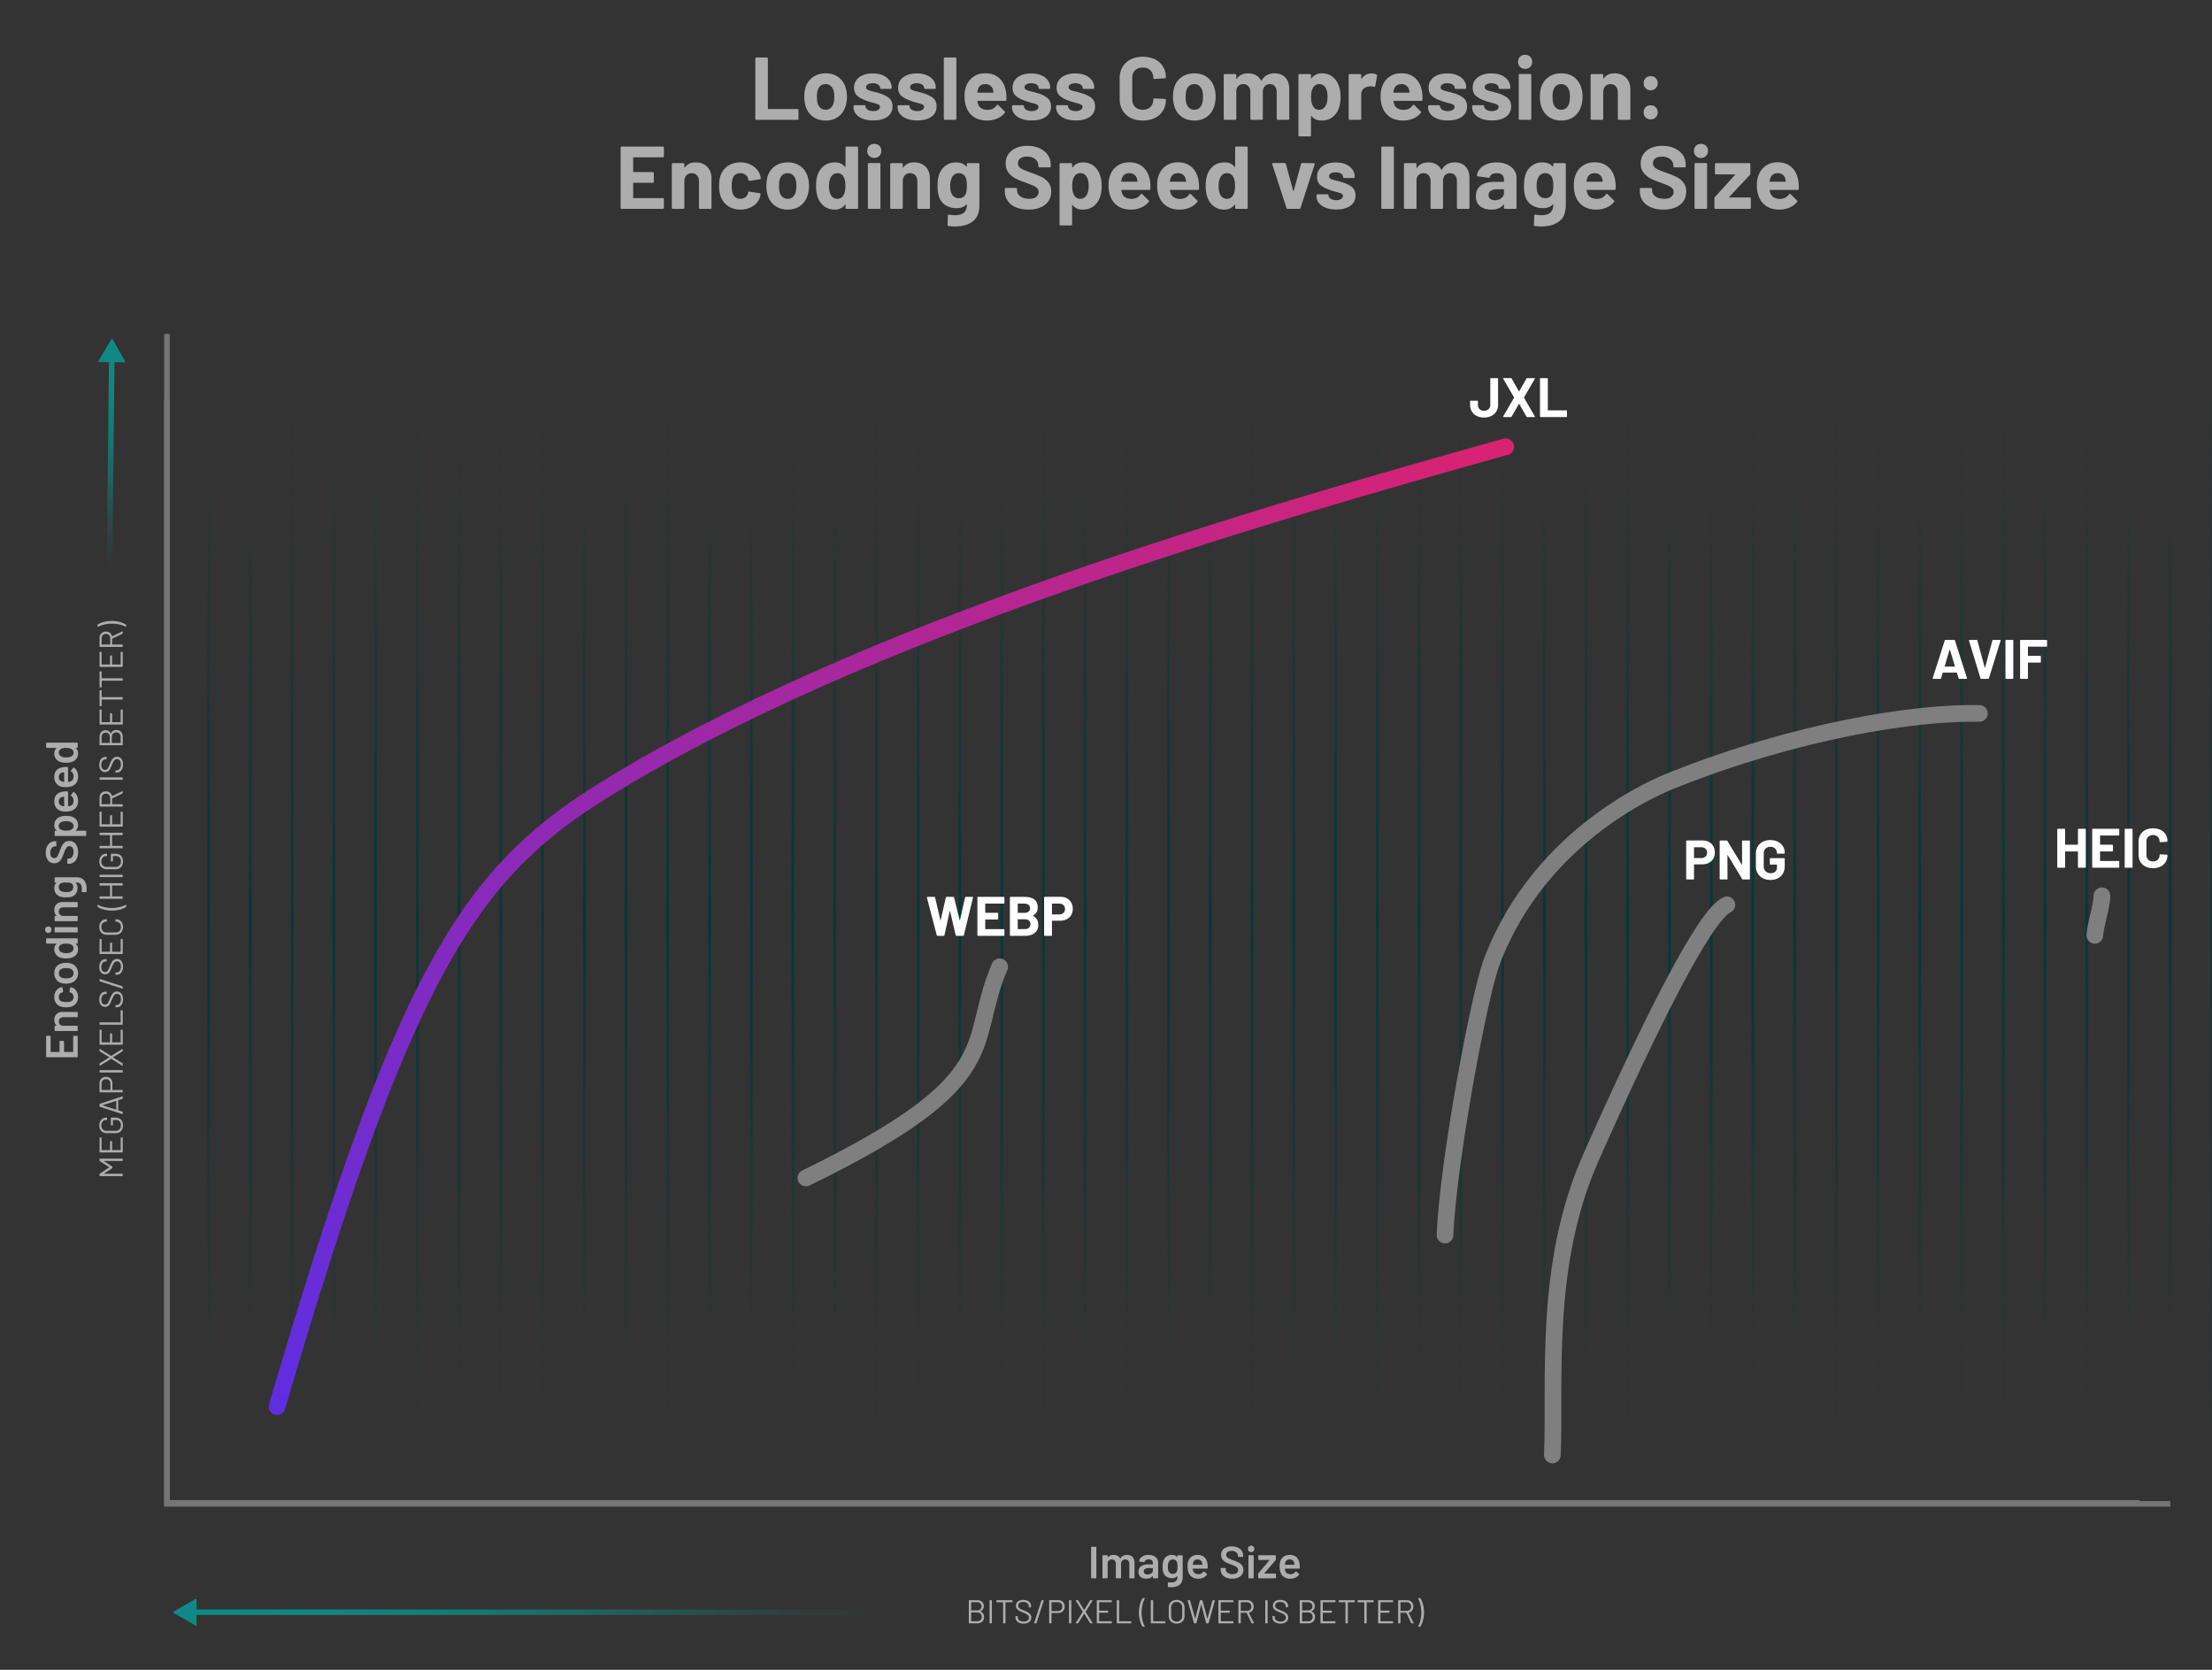 <svg xmlns="http://www.w3.org/2000/svg" xmlns:xlink="http://www.w3.org/1999/xlink" viewBox="0 0 795 600"><rect x="0" y="0" width="795" height="600" fill="#333333" stroke="none"/><defs><linearGradient id="linear-gradient-27" x1="465" x2="465" xlink:href="#linear-gradient"/><linearGradient id="linear-gradient-53" x1="40.164" x2="40.164" xlink:href="#linear-gradient-52"/><linearGradient id="linear-gradient-2" x1="90" x2="90" xlink:href="#linear-gradient"/><linearGradient id="linear-gradient-3" x1="105" x2="105" xlink:href="#linear-gradient"/><linearGradient id="linear-gradient-4" x1="120" x2="120" xlink:href="#linear-gradient"/><linearGradient id="linear-gradient-5" x1="135" x2="135" xlink:href="#linear-gradient"/><linearGradient id="linear-gradient-6" x1="150" x2="150" xlink:href="#linear-gradient"/><linearGradient id="linear-gradient-7" x1="165" x2="165" xlink:href="#linear-gradient"/><linearGradient id="linear-gradient-8" x1="180" x2="180" xlink:href="#linear-gradient"/><linearGradient id="linear-gradient-9" x1="195" x2="195" xlink:href="#linear-gradient"/><linearGradient id="linear-gradient-10" x1="210" x2="210" xlink:href="#linear-gradient"/><linearGradient id="linear-gradient-11" x1="225" x2="225" xlink:href="#linear-gradient"/><linearGradient id="linear-gradient-12" x1="240" x2="240" xlink:href="#linear-gradient"/><linearGradient id="linear-gradient-13" x1="255" x2="255" xlink:href="#linear-gradient"/><linearGradient id="linear-gradient-14" x1="270" x2="270" xlink:href="#linear-gradient"/><linearGradient id="linear-gradient-15" x1="285" x2="285" xlink:href="#linear-gradient"/><linearGradient id="linear-gradient-16" x1="300" x2="300" xlink:href="#linear-gradient"/><linearGradient id="linear-gradient-17" x1="315" x2="315" xlink:href="#linear-gradient"/><linearGradient id="linear-gradient-18" x1="330" x2="330" xlink:href="#linear-gradient"/><linearGradient id="linear-gradient-19" x1="345" x2="345" xlink:href="#linear-gradient"/><linearGradient id="linear-gradient-20" x1="360" x2="360" xlink:href="#linear-gradient"/><linearGradient id="linear-gradient-21" x1="375" x2="375" xlink:href="#linear-gradient"/><linearGradient id="linear-gradient-22" x1="390" x2="390" xlink:href="#linear-gradient"/><linearGradient id="linear-gradient-23" x1="405" x2="405" xlink:href="#linear-gradient"/><linearGradient id="linear-gradient-24" x1="420" x2="420" xlink:href="#linear-gradient"/><linearGradient id="linear-gradient-25" x1="435" x2="435" xlink:href="#linear-gradient"/><linearGradient id="linear-gradient-26" x1="450" x2="450" xlink:href="#linear-gradient"/><linearGradient id="linear-gradient" x1="75" y1="540" x2="75" y2="120" gradientUnits="userSpaceOnUse"><stop offset=".05" stop-color="#063736" stop-opacity="0"/><stop offset=".19" stop-color="rgba(6, 55, 54, .397)" stop-opacity=".397"/><stop offset=".382" stop-color="rgba(6, 55, 54, .837)" stop-opacity=".837"/><stop offset=".5" stop-color="#063736"/><stop offset=".618" stop-color="rgba(6, 55, 54, .837)" stop-opacity=".837"/><stop offset=".81" stop-color="rgba(6, 55, 54, .397)" stop-opacity=".397"/><stop offset=".95" stop-color="#063736" stop-opacity="0"/></linearGradient><linearGradient id="linear-gradient-28" x1="480" x2="480" xlink:href="#linear-gradient"/><linearGradient id="linear-gradient-29" x1="495" x2="495" xlink:href="#linear-gradient"/><linearGradient id="linear-gradient-30" x1="510" x2="510" xlink:href="#linear-gradient"/><linearGradient id="linear-gradient-31" x1="525" x2="525" xlink:href="#linear-gradient"/><linearGradient id="linear-gradient-32" x1="540" x2="540" xlink:href="#linear-gradient"/><linearGradient id="linear-gradient-33" x1="555" x2="555" xlink:href="#linear-gradient"/><linearGradient id="linear-gradient-34" x1="570" x2="570" xlink:href="#linear-gradient"/><linearGradient id="linear-gradient-35" x1="585" x2="585" xlink:href="#linear-gradient"/><linearGradient id="linear-gradient-36" x1="600" x2="600" xlink:href="#linear-gradient"/><linearGradient id="linear-gradient-37" x1="615" x2="615" xlink:href="#linear-gradient"/><linearGradient id="linear-gradient-38" x1="630" x2="630" xlink:href="#linear-gradient"/><linearGradient id="linear-gradient-39" x1="645" x2="645" xlink:href="#linear-gradient"/><linearGradient id="linear-gradient-40" x1="660" x2="660" xlink:href="#linear-gradient"/><linearGradient id="linear-gradient-41" x1="675" x2="675" xlink:href="#linear-gradient"/><linearGradient id="linear-gradient-42" x1="690" x2="690" xlink:href="#linear-gradient"/><linearGradient id="linear-gradient-43" x1="705" x2="705" xlink:href="#linear-gradient"/><linearGradient id="linear-gradient-44" x1="720" x2="720" xlink:href="#linear-gradient"/><linearGradient id="linear-gradient-45" x1="735" x2="735" xlink:href="#linear-gradient"/><linearGradient id="linear-gradient-46" x1="750" x2="750" xlink:href="#linear-gradient"/><linearGradient id="linear-gradient-47" x1="765" x2="765" xlink:href="#linear-gradient"/><linearGradient id="linear-gradient-48" x1="780" x2="780" xlink:href="#linear-gradient"/><linearGradient id="linear-gradient-49" x1="795" x2="795" xlink:href="#linear-gradient"/><linearGradient id="linear-gradient-50" x1="-916.229" y1="768.207" x2="-915.259" y2="768.207" gradientTransform="scale(-651.865 651.865) rotate(49.258 379.225 1382.563)" gradientUnits="userSpaceOnUse"><stop offset="0" stop-color="#e62264"/><stop offset="1" stop-color="#592ee6"/></linearGradient><linearGradient id="linear-gradient-51" x1="61" y1="579.311" x2="331.673" y2="579.311" gradientUnits="userSpaceOnUse"><stop offset="0" stop-color="#0f8a86"/><stop offset=".209" stop-color="rgba(15, 138, 134, .977)" stop-opacity=".977"/><stop offset=".378" stop-color="rgba(15, 138, 134, .904)" stop-opacity=".904"/><stop offset=".532" stop-color="rgba(15, 138, 134, .782)" stop-opacity=".782"/><stop offset=".677" stop-color="rgba(15, 138, 134, .609)" stop-opacity=".609"/><stop offset=".817" stop-color="rgba(15, 138, 134, .386)" stop-opacity=".386"/><stop offset=".95" stop-color="rgba(15, 138, 134, .117)" stop-opacity=".117"/><stop offset="1" stop-color="#0f8a86" stop-opacity="0"/></linearGradient><linearGradient id="linear-gradient-52" x1="39.742" y1="120.483" x2="39.742" y2="209.047" gradientUnits="userSpaceOnUse"><stop offset="0" stop-color="#0f8a86"/><stop offset=".209" stop-color="rgba(15, 138, 134, .977)" stop-opacity=".977"/><stop offset=".378" stop-color="rgba(15, 138, 134, .904)" stop-opacity=".904"/><stop offset=".532" stop-color="rgba(15, 138, 134, .782)" stop-opacity=".782"/><stop offset=".677" stop-color="rgba(15, 138, 134, .609)" stop-opacity=".609"/><stop offset=".817" stop-color="rgba(15, 138, 134, .386)" stop-opacity=".386"/><stop offset=".95" stop-color="rgba(15, 138, 134, .117)" stop-opacity=".117"/><stop offset="1" stop-color="#0f8a86" stop-opacity="0"/></linearGradient><style>.cls-53,.cls-54{fill:none}.cls-57{stroke-width:0}.cls-54{stroke-linecap:round;stroke-width:6px}.cls-53{stroke-width:2px}.cls-58{opacity:.6}.cls-53{stroke:#757575}.cls-54{stroke:#7f7f7f}.cls-57{fill:#fff}</style></defs><g id="Grid-Background"><path style="stroke:url(#linear-gradient);stroke-miterlimit:10;fill:none" d="M75 120v420"/><path style="stroke:url(#linear-gradient-2);stroke-miterlimit:10;fill:none" d="M90 120v420"/><path style="stroke:url(#linear-gradient-3);stroke-miterlimit:10;fill:none" d="M105 120v420"/><path style="stroke:url(#linear-gradient-4);stroke-miterlimit:10;fill:none" d="M120 120v420"/><path style="stroke:url(#linear-gradient-5);stroke-miterlimit:10;fill:none" d="M135 120v420"/><path style="stroke:url(#linear-gradient-6);stroke-miterlimit:10;fill:none" d="M150 120v420"/><path style="stroke:url(#linear-gradient-7);stroke-miterlimit:10;fill:none" d="M165 120v420"/><path style="stroke-miterlimit:10;fill:none;stroke:url(#linear-gradient-8)" d="M180 120v420"/><path style="stroke:url(#linear-gradient-9);stroke-miterlimit:10;fill:none" d="M195 120v420"/><path style="stroke:url(#linear-gradient-10);stroke-miterlimit:10;fill:none" d="M210 120v420"/><path style="stroke:url(#linear-gradient-11);stroke-miterlimit:10;fill:none" d="M225 120v420"/><path style="stroke:url(#linear-gradient-12);stroke-miterlimit:10;fill:none" d="M240 120v420"/><path style="stroke:url(#linear-gradient-13);stroke-miterlimit:10;fill:none" d="M255 120v420"/><path style="stroke:url(#linear-gradient-14);stroke-miterlimit:10;fill:none" d="M270 120v420"/><path style="stroke:url(#linear-gradient-15);stroke-miterlimit:10;fill:none" d="M285 120v420"/><path style="stroke:url(#linear-gradient-16);stroke-miterlimit:10;fill:none" d="M300 120v420"/><path style="stroke:url(#linear-gradient-17);stroke-miterlimit:10;fill:none" d="M315 120v420"/><path style="stroke:url(#linear-gradient-18);stroke-miterlimit:10;fill:none" d="M330 120v420"/><path style="stroke:url(#linear-gradient-19);stroke-miterlimit:10;fill:none" d="M345 120v420"/><path style="stroke:url(#linear-gradient-20);stroke-miterlimit:10;fill:none" d="M360 120v420"/><path style="stroke:url(#linear-gradient-21);stroke-miterlimit:10;fill:none" d="M375 120v420"/><path style="stroke:url(#linear-gradient-22);stroke-miterlimit:10;fill:none" d="M390 120v420"/><path style="stroke:url(#linear-gradient-23);stroke-miterlimit:10;fill:none" d="M405 120v420"/><path style="stroke:url(#linear-gradient-24);stroke-miterlimit:10;fill:none" d="M420 120v420"/><path style="stroke:url(#linear-gradient-25);stroke-miterlimit:10;fill:none" d="M435 120v420"/><path style="stroke:url(#linear-gradient-26);stroke-miterlimit:10;fill:none" d="M450 120v420"/><path style="stroke:url(#linear-gradient-27);stroke-miterlimit:10;fill:none" d="M465 120v420"/><path style="stroke:url(#linear-gradient-28);stroke-miterlimit:10;fill:none" d="M480 120v420"/><path style="stroke:url(#linear-gradient-29);stroke-miterlimit:10;fill:none" d="M495 120v420"/><path style="stroke:url(#linear-gradient-30);stroke-miterlimit:10;fill:none" d="M510 120v420"/><path style="stroke:url(#linear-gradient-31);stroke-miterlimit:10;fill:none" d="M525 120v420"/><path style="stroke:url(#linear-gradient-32);stroke-miterlimit:10;fill:none" d="M540 120v420"/><path style="stroke:url(#linear-gradient-33);stroke-miterlimit:10;fill:none" d="M555 120v420"/><path style="stroke:url(#linear-gradient-34);stroke-miterlimit:10;fill:none" d="M570 120v420"/><path style="stroke:url(#linear-gradient-35);stroke-miterlimit:10;fill:none" d="M585 120v420"/><path style="stroke:url(#linear-gradient-36);stroke-miterlimit:10;fill:none" d="M600 120v420"/><path style="stroke:url(#linear-gradient-37);stroke-miterlimit:10;fill:none" d="M615 120v420"/><path style="stroke:url(#linear-gradient-38);stroke-miterlimit:10;fill:none" d="M630 120v420"/><path style="stroke:url(#linear-gradient-39);stroke-miterlimit:10;fill:none" d="M645 120v420"/><path style="stroke:url(#linear-gradient-40);stroke-miterlimit:10;fill:none" d="M660 120v420"/><path style="stroke:url(#linear-gradient-41);stroke-miterlimit:10;fill:none" d="M675 120v420"/><path style="stroke:url(#linear-gradient-42);stroke-miterlimit:10;fill:none" d="M690 120v420"/><path style="stroke:url(#linear-gradient-43);stroke-miterlimit:10;fill:none" d="M705 120v420"/><path style="stroke:url(#linear-gradient-44);stroke-miterlimit:10;fill:none" d="M720 120v420"/><path style="stroke:url(#linear-gradient-45);stroke-miterlimit:10;fill:none" d="M735 120v420"/><path style="stroke:url(#linear-gradient-46);stroke-miterlimit:10;fill:none" d="M750 120v420"/><path style="stroke:url(#linear-gradient-47);stroke-miterlimit:10;fill:none" d="M765 120v420"/><path style="stroke:url(#linear-gradient-48);stroke-miterlimit:10;fill:none" d="M780 120v420"/><path style="stroke:url(#linear-gradient-49);stroke-miterlimit:10;fill:none" d="M795 120v420"/></g><g id="Graph-Content-2-Lossy_Compression" data-name="Graph-Content-2-Lossy Compression"><g id="Lines-Content-Graph-2"><path class="cls-53" d="M60 143.65V540h709.005"/><path d="M99.565 505.441c44.981-152.995 67.83-190.432 116.025-220.632 93.208-58.406 239.904-100.333 325.583-124.293" style="stroke-linecap:round;stroke-width:6px;stroke:url(#linear-gradient-50);fill:none"/><path class="cls-54" d="M752.9 336.08c.125-3.637 2.547-10.404 2.547-14.21M519.334 443.777c1.071-25.957 12.165-85.794 16.78-98.087 17.591-46.868 61.487-63.94 64.864-65.29 44.616-17.828 87.335-24.56 110.418-24.06M289.667 423.264c73.185-35.691 57.477-47.67 69.615-75.874"/><path class="cls-54" d="M557.934 522.797c1.094-26.594-3.283-68.292 13.857-106.89 21.048-47.401 40.844-87.198 48.867-90.78"/></g><g id="Labels-Text"><path class="cls-57" d="M530.726 149.45a4.191 4.191 0 0 1-1.75-1.6c-.413-.687-.62-1.484-.62-2.39v-1.26c0-.067.023-.124.07-.17a.23.23 0 0 1 .17-.07h2.34c.067 0 .123.023.17.07.047.046.07.103.07.17v1.26c0 .64.197 1.156.59 1.55.394.393.93.59 1.61.59.653 0 1.19-.197 1.61-.59.42-.394.63-.91.63-1.55v-9.36c0-.067.023-.124.07-.17a.233.233 0 0 1 .17-.07h2.32c.067 0 .123.023.17.07.047.046.07.103.07.17v9.36c0 .906-.213 1.703-.64 2.39a4.315 4.315 0 0 1-1.78 1.6c-.76.38-1.633.57-2.62.57-1.013 0-1.897-.19-2.65-.57zM540.256 149.78c-.04-.054-.033-.12.02-.2l3.88-6.66a.098.098 0 0 0 0-.12l-3.88-6.66-.04-.12c0-.107.073-.16.22-.16h2.54c.133 0 .233.053.3.16l2.6 4.58c.04.08.08.08.12 0l2.6-4.58a.329.329 0 0 1 .3-.16h2.52c.094 0 .16.026.2.08s.034.12-.02.2l-3.88 6.66a.194.194 0 0 0 0 .12l3.88 6.66.04.12c0 .106-.073.16-.22.16h-2.52a.329.329 0 0 1-.3-.16l-2.6-4.56c-.04-.08-.08-.08-.12 0l-2.62 4.56a.33.33 0 0 1-.3.16h-2.52c-.093 0-.16-.027-.2-.08zM553.546 149.79a.232.232 0 0 1-.07-.17V136.1c0-.067.024-.124.07-.17a.233.233 0 0 1 .17-.07h2.34c.067 0 .123.023.17.07.047.046.07.103.07.17v11.24c0 .066.034.1.1.1h6.54c.067 0 .123.023.17.07.047.046.07.103.07.17v1.94c0 .066-.023.123-.07.17s-.103.07-.17.07h-9.22a.231.231 0 0 1-.17-.07zM703.93 243.728l-.601-1.96c-.027-.053-.06-.08-.1-.08h-4.92c-.04 0-.073.027-.1.08l-.58 1.96c-.04.134-.126.2-.26.2h-2.54c-.08 0-.14-.023-.18-.07s-.047-.116-.02-.21l4.32-13.52c.04-.133.127-.2.26-.2h3.14c.133 0 .22.067.26.2l4.32 13.52a.23.23 0 0 1 .02.1c0 .12-.073.18-.22.18h-2.54c-.134 0-.22-.066-.26-.2zm-4.92-4.22h3.519c.08 0 .106-.04.08-.12l-1.8-5.94c-.013-.053-.033-.076-.06-.07-.027.007-.047.03-.06.07l-1.76 5.94c-.013.08.013.12.08.12zM711.789 243.728l-4.12-13.52-.02-.08c0-.133.073-.2.22-.2h2.52c.147 0 .24.067.28.2l2.66 9.76c.013.04.033.06.06.06.027 0 .046-.02.06-.06l2.62-9.76c.04-.133.133-.2.28-.2h2.46c.08 0 .14.027.18.08s.047.12.02.2l-4.18 13.52c-.04.134-.127.2-.26.2h-2.52c-.133 0-.22-.066-.26-.2zM720.838 243.858a.232.232 0 0 1-.07-.17v-13.52c0-.066.024-.123.07-.17a.233.233 0 0 1 .17-.07h2.34c.067 0 .123.024.17.07.047.047.07.104.07.17v13.52c0 .067-.023.124-.07.17s-.103.07-.17.07h-2.34a.231.231 0 0 1-.17-.07zM735.658 232.278a.231.231 0 0 1-.17.07h-6.54c-.067 0-.1.034-.1.1v3.1c0 .067.033.1.1.1h4.3c.067 0 .124.024.17.07.046.047.07.104.07.17v1.94a.233.233 0 0 1-.07.17.231.231 0 0 1-.17.07h-4.3c-.067 0-.1.034-.1.1v5.52c0 .067-.023.123-.07.17s-.104.07-.17.07h-2.34c-.066 0-.123-.023-.17-.07s-.07-.103-.07-.17v-13.52c0-.066.023-.123.07-.17a.233.233 0 0 1 .17-.07h9.22c.066 0 .123.024.17.07.047.047.07.104.07.17v1.94a.23.23 0 0 1-.07.17z"/><g><path class="cls-57" d="M746.896 297.863a.23.23 0 0 1 .17-.07h2.34c.066 0 .123.024.17.07.047.047.07.104.07.17v13.52c0 .067-.023.124-.07.17s-.104.07-.17.07h-2.34a.228.228 0 0 1-.17-.07.232.232 0 0 1-.07-.17v-5.52c0-.066-.033-.1-.1-.1h-4.42c-.067 0-.1.034-.1.1v5.52c0 .067-.024.124-.07.17s-.104.07-.17.07h-2.34c-.067 0-.123-.023-.17-.07s-.07-.103-.07-.17v-13.52c0-.066.023-.123.07-.17a.233.233 0 0 1 .17-.07h2.34c.066 0 .122.024.17.07.046.047.07.104.07.17v5.38c0 .067.033.1.1.1h4.42c.067 0 .1-.033.1-.1v-5.38c0-.066.023-.123.07-.17zM761.595 300.144a.231.231 0 0 1-.17.07h-6.56c-.067 0-.1.033-.1.1v3.1c0 .066.033.1.1.1h4.3c.067 0 .124.023.17.07.046.046.07.103.07.17v1.94a.233.233 0 0 1-.07.17.231.231 0 0 1-.17.07h-4.3c-.067 0-.1.033-.1.1v3.24c0 .066.033.1.1.1h6.56c.067 0 .123.023.17.07.047.046.07.103.07.17v1.94c0 .066-.023.123-.07.17s-.103.07-.17.07h-9.24c-.066 0-.123-.024-.17-.07s-.07-.104-.07-.17v-13.52c0-.067.023-.124.07-.17a.233.233 0 0 1 .17-.07h9.24c.067 0 .123.023.17.07.047.046.07.103.07.17v1.94a.23.23 0 0 1-.07.17zM763.696 311.724a.232.232 0 0 1-.07-.17v-13.52c0-.067.023-.124.07-.17a.233.233 0 0 1 .17-.07h2.34c.066 0 .123.023.17.07.046.046.07.103.07.17v13.52c0 .066-.024.123-.07.17s-.104.07-.17.07h-2.34a.231.231 0 0 1-.17-.07zM771.065 311.343a4.376 4.376 0 0 1-1.82-1.71c-.427-.733-.64-1.58-.64-2.54v-4.62c0-.96.213-1.806.64-2.54s1.033-1.3 1.82-1.7c.786-.4 1.7-.6 2.74-.6 1.027 0 1.93.19 2.71.57.78.38 1.386.92 1.82 1.62.433.7.65 1.51.65 2.43 0 .12-.08.194-.24.22l-2.34.14h-.04c-.134 0-.2-.073-.2-.22 0-.706-.217-1.273-.65-1.7-.433-.426-1.004-.64-1.71-.64-.72 0-1.298.214-1.73.64-.434.427-.65.994-.65 1.7v4.82c0 .694.216 1.254.65 1.68.432.427 1.01.64 1.73.64.706 0 1.277-.213 1.71-.64.433-.426.65-.986.65-1.68 0-.146.08-.22.24-.22l2.34.1c.066 0 .123.02.17.06s.07.087.07.14c0 .92-.217 1.734-.65 2.44a4.345 4.345 0 0 1-1.82 1.64c-.78.387-1.683.58-2.71.58-1.04 0-1.954-.203-2.74-.61z"/></g><g><path class="cls-57" d="M614.217 302.533c.666.36 1.183.87 1.55 1.53.366.66.55 1.417.55 2.27 0 .84-.19 1.58-.57 2.22a3.879 3.879 0 0 1-1.6 1.49c-.686.353-1.477.53-2.37.53h-2.84c-.067 0-.1.033-.1.1v5.1c0 .067-.023.123-.07.17s-.103.07-.17.07h-2.34a.228.228 0 0 1-.17-.07.232.232 0 0 1-.07-.17v-13.54c0-.067.024-.123.07-.17a.23.23 0 0 1 .17-.07h5.64c.88 0 1.653.18 2.32.54zm-1.26 5.25c.374-.353.56-.816.56-1.39 0-.586-.186-1.06-.56-1.42-.373-.36-.867-.54-1.48-.54h-2.54c-.067 0-.1.034-.1.1v3.68c0 .067.033.1.1.1h2.54c.613 0 1.107-.176 1.48-.53zM626.167 302.083a.233.233 0 0 1 .17-.07h2.34c.066 0 .122.024.17.07.046.047.07.103.07.17v13.52c0 .067-.024.123-.07.17s-.104.07-.17.07h-2.26c-.134 0-.227-.053-.28-.16l-5.18-8.56c-.028-.04-.054-.056-.08-.05-.028.007-.04.037-.04.09l.04 8.44c0 .067-.024.123-.07.17s-.104.07-.17.07h-2.34c-.067 0-.124-.023-.17-.07s-.07-.103-.07-.17v-13.52c0-.067.023-.123.07-.17a.233.233 0 0 1 .17-.07h2.26c.133 0 .226.053.28.16l5.16 8.52c.026.04.052.057.08.05.026-.006.04-.036.04-.09l-.02-8.4c0-.067.023-.123.07-.17zM633.556 315.553a4.492 4.492 0 0 1-1.83-1.73c-.433-.74-.65-1.596-.65-2.57v-4.48c0-.973.217-1.833.65-2.58s1.043-1.323 1.83-1.73 1.694-.61 2.72-.61c1.014 0 1.91.2 2.69.6s1.387.943 1.82 1.63c.433.687.65 1.45.65 2.29v.14a.233.233 0 0 1-.07.17.232.232 0 0 1-.17.07h-2.34a.232.232 0 0 1-.17-.07.23.23 0 0 1-.07-.17v-.06c0-.613-.213-1.13-.64-1.55s-.993-.63-1.7-.63c-.72 0-1.297.224-1.73.67-.433.447-.65 1.03-.65 1.75v4.64c0 .72.233 1.304.7 1.75.467.447 1.06.67 1.78.67.694 0 1.247-.183 1.66-.55.414-.367.62-.876.62-1.53v-.9c0-.066-.033-.1-.1-.1h-2.24a.232.232 0 0 1-.17-.07.23.23 0 0 1-.07-.17v-1.84c0-.066.023-.123.07-.17s.104-.07.17-.07h4.88c.067 0 .124.023.17.07.047.047.07.104.07.17v2.64c0 1.014-.213 1.893-.64 2.64a4.228 4.228 0 0 1-1.81 1.71c-.78.394-1.683.59-2.71.59-1.026 0-1.933-.206-2.72-.62z"/></g><g><path class="cls-57" d="m336.678 336.066-3.54-13.54-.02-.08c0-.12.073-.18.22-.18h2.48c.134 0 .22.067.26.2l1.9 8.14c.014.054.033.08.06.08.027 0 .047-.026.06-.08l1.84-8.12c.04-.146.127-.22.26-.22h2.42c.147 0 .24.067.28.2l2 8.14c.014.04.033.064.06.07.027.008.046-.016.06-.07l1.84-8.12c.04-.146.127-.22.26-.22h2.36c.187 0 .26.087.22.26l-3.28 13.54c-.04.134-.133.2-.28.2h-2.38c-.133 0-.22-.066-.26-.2l-2.04-8.66c-.013-.052-.034-.08-.06-.08s-.047.028-.06.08l-1.9 8.64c-.026.147-.113.22-.26.22h-2.22c-.147 0-.24-.066-.28-.2zM360.928 324.617a.231.231 0 0 1-.17.07h-6.56c-.067 0-.1.033-.1.1v3.1c0 .067.033.1.1.1h4.3c.067 0 .124.023.17.07.046.046.07.103.07.17v1.94a.233.233 0 0 1-.07.17.231.231 0 0 1-.17.07h-4.3c-.067 0-.1.033-.1.1v3.24c0 .066.033.1.1.1h6.56c.067 0 .123.023.17.07.047.046.07.103.07.17v1.94c0 .066-.023.123-.07.17s-.103.07-.17.07h-9.24c-.066 0-.123-.023-.17-.07s-.07-.104-.07-.17v-13.52c0-.067.023-.124.07-.17a.233.233 0 0 1 .17-.07h9.24c.067 0 .123.023.17.07.047.046.07.103.07.17v1.94a.23.23 0 0 1-.07.17zM371.257 329.086c1.267.654 1.9 1.74 1.9 3.26 0 1.294-.439 2.27-1.32 2.93-.88.66-2.033.99-3.46.99h-5.18c-.066 0-.122-.022-.17-.07s-.07-.103-.07-.17v-13.52c0-.066.024-.123.07-.17a.233.233 0 0 1 .17-.07h5.021c3.16 0 4.74 1.28 4.74 3.84 0 1.334-.567 2.288-1.7 2.86-.08.04-.08.08 0 .12zm-5.48-4.3v3.12c0 .068.034.1.1.1h2.341c.626 0 1.113-.146 1.46-.44.346-.293.52-.692.52-1.2 0-.52-.174-.93-.52-1.23-.347-.3-.834-.45-1.46-.45h-2.34c-.067 0-.1.034-.1.1zm4.041 8.57c.347-.313.52-.743.52-1.29 0-.546-.173-.976-.52-1.29-.347-.313-.834-.47-1.46-.47h-2.48c-.067 0-.1.034-.1.1v3.32c0 .067.033.1.1.1h2.5c.613 0 1.093-.156 1.44-.47zM383.459 322.787c.666.36 1.182.87 1.55 1.53.366.66.55 1.416.55 2.27 0 .84-.19 1.58-.571 2.22a3.879 3.879 0 0 1-1.6 1.49c-.686.353-1.476.53-2.37.53h-2.84c-.067 0-.1.033-.1.1v5.1c0 .066-.023.123-.07.17s-.103.07-.17.07h-2.34a.228.228 0 0 1-.17-.07.232.232 0 0 1-.07-.17v-13.54c0-.067.024-.124.07-.17a.23.23 0 0 1 .17-.07h5.64c.88 0 1.654.18 2.32.54zm-1.261 5.25c.374-.353.56-.817.56-1.39 0-.587-.186-1.06-.56-1.42-.373-.36-.866-.54-1.48-.54h-2.54c-.067 0-.1.033-.1.1v3.68c0 .067.033.1.1.1h2.54c.614 0 1.107-.177 1.48-.53z"/></g></g><g id="Graph-Content-Middle"><path class="cls-53" d="M60 120v420.356h720" id="Graph"/></g><g id="Info-Axis-Bottom"><g id="Arrow-Line-Bottom-Left"><path style="stroke-width:2px;stroke-linecap:square;stroke-linejoin:round;stroke:url(#linear-gradient-51);fill:none" d="M330.673 579.311H69.176"/><path style="fill:url(#linear-gradient-51);stroke-width:0" d="M70.635 574.325 62 579.311l8.635 4.987v-9.973z"/></g><g id="Axis-Info-Horizontal-Bottom" class="cls-58"><path class="cls-57" d="M392.345 567.119a.162.162 0 0 1-.13-.065.162.162 0 0 1-.065-.13V555.97c0-.048.016-.097.065-.146a.178.178 0 0 1 .13-.048h1.49l.146.048a.26.26 0 0 1 .049.146v10.955a.194.194 0 0 1-.194.194h-1.491zM405.082 558.708c.827 0 1.491.26 1.961.746.495.586.744 1.34.697 2.106v5.364a.194.194 0 0 1-.194.194h-1.475a.162.162 0 0 1-.13-.064.162.162 0 0 1-.065-.13v-4.975a1.702 1.702 0 0 0-.389-1.183 1.41 1.41 0 0 0-1.07-.437 1.442 1.442 0 0 0-1.085.437 1.62 1.62 0 0 0-.421 1.167v4.991a.194.194 0 0 1-.194.194h-1.475a.162.162 0 0 1-.13-.064.162.162 0 0 1-.065-.13v-4.975a1.637 1.637 0 0 0-.405-1.183 1.41 1.41 0 0 0-1.07-.437 1.41 1.41 0 0 0-1.004.356c-.276.252-.444.6-.47.972v5.267a.194.194 0 0 1-.194.194h-1.492a.162.162 0 0 1-.13-.064.162.162 0 0 1-.064-.13v-7.892c0-.048.016-.097.065-.146a.178.178 0 0 1 .13-.048h1.49l.146.048a.26.26 0 0 1 .049.146v.535l.032.065c.016.016.049 0 .065-.033.232-.301.54-.536.891-.68.37-.15.768-.22 1.167-.211.535 0 .989.113 1.394.324.398.21.721.538.923.94.033.049.065.049.114 0 .222-.414.567-.748.988-.956.44-.212.923-.317 1.41-.308zM412.813 558.708c.68 0 1.28.113 1.798.357a2.9 2.9 0 0 1 1.2.972c.279.423.426.92.42 1.426v5.461a.194.194 0 0 1-.194.194h-1.49a.162.162 0 0 1-.13-.064.162.162 0 0 1-.065-.13v-.518l-.032-.065a.13.13 0 0 0-.065.032c-.535.584-1.297.875-2.301.875a3.144 3.144 0 0 1-1.994-.615c-.535-.405-.794-1.021-.794-1.832 0-.842.292-1.507.892-1.977a3.857 3.857 0 0 1 2.479-.697h1.734c.049 0 .081-.032.081-.08v-.39a1.329 1.329 0 0 0-.373-.988c-.243-.227-.616-.34-1.118-.34a1.945 1.945 0 0 0-.988.21.972.972 0 0 0-.487.616c-.032.13-.113.178-.226.162l-1.572-.194-.13-.065c-.049-.016-.065-.049-.049-.097a2.22 2.22 0 0 1 1.07-1.62 4.051 4.051 0 0 1 2.333-.633zm-.39 7.05c.488.011.966-.137 1.362-.422.354-.24.566-.641.567-1.07v-.761c0-.049-.032-.081-.081-.081h-1.361c-.47-.023-.937.09-1.345.324a1.02 1.02 0 0 0-.503.924c0 .34.13.616.39.794.28.207.623.31.972.292zM423.183 559.032c0-.048.017-.097.065-.146a.178.178 0 0 1 .13-.048h1.49l.147.048a.26.26 0 0 1 .048.146v7.536c0 1.345-.389 2.317-1.15 2.9a5.056 5.056 0 0 1-3.047.86c-.33 0-.66-.016-.989-.049-.113-.016-.178-.081-.178-.21l.049-1.33c0-.113.08-.178.227-.178.28.03.56.047.842.049.81 0 1.41-.162 1.8-.47.372-.324.566-.86.566-1.62v-.13l-.032-.065a.13.13 0 0 0-.065.032 2.447 2.447 0 0 1-1.88.713 3.646 3.646 0 0 1-1.928-.535 2.82 2.82 0 0 1-1.216-1.636 7.309 7.309 0 0 1-.21-1.961 6.158 6.158 0 0 1 .259-2.058 3.112 3.112 0 0 1 1.118-1.589 3.08 3.08 0 0 1 1.864-.583c.859 0 1.523.243 1.993.746.016.032.049.048.065.032l.032-.065v-.389zm-.113 5.332a2.61 2.61 0 0 0 .097-.535l.016-.907-.016-.892c-.016-.178-.065-.34-.113-.518a1.507 1.507 0 0 0-.519-.86 1.62 1.62 0 0 0-1.02-.323 1.572 1.572 0 0 0-.99.324c-.279.218-.483.519-.583.859a3.89 3.89 0 0 0-.194 1.426c0 .664.048 1.134.162 1.41.104.337.315.633.6.842.288.232.65.352 1.02.34.368.016.73-.1 1.021-.323.262-.216.445-.512.519-.843zM433.993 562.046c.049.3.07.604.065.908l-.016.502c0 .13-.065.195-.194.195h-5.073c-.048 0-.08.032-.08.08.008.25.057.496.145.73.26.778.891 1.167 1.896 1.183.7.012 1.357-.33 1.75-.907.049-.065.098-.098.162-.098.043.001.084.018.114.049l1.005.827c.097.08.113.162.048.259-.34.475-.798.855-1.329 1.102a4.408 4.408 0 0 1-1.863.389 3.89 3.89 0 0 1-2.14-.567 3.241 3.241 0 0 1-1.296-1.589 6.482 6.482 0 0 1-.373-2.43c0-.633.065-1.135.195-1.524a3.16 3.16 0 0 1 1.231-1.799 3.533 3.533 0 0 1 2.156-.648c2.123 0 3.322 1.118 3.597 3.338zm-3.597-1.717c-.353-.016-.7.087-.989.291a1.62 1.62 0 0 0-.567.843c-.077.23-.12.47-.13.713-.016.049 0 .081.065.081h3.29c.049 0 .081-.032.081-.08a2.43 2.43 0 0 0-.097-.617 1.604 1.604 0 0 0-.567-.907 1.799 1.799 0 0 0-1.086-.324zM442.857 567.249a5.461 5.461 0 0 1-2.204-.406 3.209 3.209 0 0 1-1.442-1.134 2.917 2.917 0 0 1-.519-1.718v-.405c0-.049.017-.097.065-.146a.178.178 0 0 1 .13-.048h1.442l.146.048a.26.26 0 0 1 .049.146v.308c0 .502.226.907.664 1.232.533.363 1.171.54 1.815.502a2.301 2.301 0 0 0 1.491-.421c.33-.262.517-.665.502-1.086a1.167 1.167 0 0 0-.275-.778 2.544 2.544 0 0 0-.778-.567 15.831 15.831 0 0 0-1.54-.649c-.637-.225-1.26-.49-1.863-.794a3.257 3.257 0 0 1-1.183-1.02 2.544 2.544 0 0 1-.486-1.589c0-.956.34-1.701 1.037-2.252a4.343 4.343 0 0 1 2.771-.827c.81 0 1.523.146 2.155.421.582.245 1.082.65 1.443 1.167.347.517.528 1.128.518 1.75v.276a.194.194 0 0 1-.194.194h-1.459a.162.162 0 0 1-.13-.064.162.162 0 0 1-.064-.13v-.178a1.685 1.685 0 0 0-.616-1.297 2.69 2.69 0 0 0-1.734-.518 2.253 2.253 0 0 0-1.378.372c-.336.243-.525.64-.502 1.054 0 .324.081.583.26.794.217.237.482.424.777.55.52.25 1.057.467 1.605.65.761.29 1.377.55 1.847.793.457.246.86.582 1.183.989.324.437.486.972.486 1.604 0 .973-.356 1.75-1.07 2.318a4.667 4.667 0 0 1-2.949.858zM449.664 557.703a1.134 1.134 0 0 1-.826-.324 1.134 1.134 0 0 1-.324-.826 1.134 1.134 0 0 1 .324-.827c.22-.216.518-.333.826-.324.309-.009.607.108.827.324.216.22.333.519.324.827.009.308-.108.606-.324.826-.22.216-.518.333-.827.324zm-.777 9.416a.162.162 0 0 1-.13-.065.162.162 0 0 1-.065-.13v-7.908c0-.049.016-.097.065-.146a.178.178 0 0 1 .13-.049h1.49l.146.05a.26.26 0 0 1 .049.145v7.908a.194.194 0 0 1-.194.194h-1.491zM452.37 567.119a.162.162 0 0 1-.13-.065.162.162 0 0 1-.064-.13v-1.377a.324.324 0 0 1 .08-.227l3.987-4.683c.049-.065.033-.098-.048-.098h-3.744a.162.162 0 0 1-.13-.065.162.162 0 0 1-.064-.13v-1.312c0-.048.016-.097.064-.146a.178.178 0 0 1 .13-.048h5.899l.146.048a.26.26 0 0 1 .048.146v1.378a.324.324 0 0 1-.097.227l-4.067 4.683c-.05.065-.033.097.048.097h3.97l.146.049a.26.26 0 0 1 .05.146v1.312a.194.194 0 0 1-.194.194h-6.03zM467.086 562.046c.048.3.07.604.065.908l-.017.502c0 .13-.064.195-.194.195h-5.073c-.048 0-.08.032-.08.08.008.25.058.496.145.73.26.778.892 1.167 1.896 1.183.7.012 1.357-.33 1.75-.907.05-.065.098-.098.163-.098.042.001.083.018.113.049l1.005.827c.097.08.113.162.048.259-.34.475-.798.855-1.328 1.102a4.408 4.408 0 0 1-1.864.389 3.89 3.89 0 0 1-2.14-.567 3.241 3.241 0 0 1-1.296-1.589 6.482 6.482 0 0 1-.372-2.43c0-.633.064-1.135.194-1.524a3.16 3.16 0 0 1 1.232-1.799 3.533 3.533 0 0 1 2.155-.648c2.123 0 3.322 1.118 3.598 3.338zm-3.598-1.717c-.353-.016-.7.087-.988.291a1.62 1.62 0 0 0-.568.843c-.077.23-.12.47-.13.713-.016.049 0 .081.065.081h3.29c.049 0 .081-.032.081-.08a2.43 2.43 0 0 0-.097-.617 1.604 1.604 0 0 0-.567-.907 1.799 1.799 0 0 0-1.086-.324zM352.37 578.96c-.036.024-.036.048 0 .071.396.151.737.421.974.773.232.37.348.8.333 1.236 0 .713-.226 1.272-.678 1.664a2.686 2.686 0 0 1-1.806.594h-2.876c-.083 0-.119-.036-.119-.119v-8.081c0-.083.036-.119.119-.119h2.793c.772 0 1.366.19 1.818.57.45.409.69.999.654 1.605.011.391-.096.777-.31 1.105-.222.32-.537.564-.903.701zm-3.28-3.244c-.036 0-.048.012-.048.047v2.853c0 .035.012.047.047.047h2.02c.436.022.863-.117 1.201-.392.293-.268.453-.65.44-1.046a1.462 1.462 0 0 0-.44-1.105 1.711 1.711 0 0 0-1.2-.404h-2.02zm2.103 6.833c.44.023.873-.131 1.2-.428.3-.307.458-.724.44-1.152a1.569 1.569 0 0 0-.452-1.165 1.759 1.759 0 0 0-1.236-.428h-2.056c-.035 0-.047.012-.047.048v3.078c0 .035.012.047.047.047h2.104zM355.768 583.298c-.083 0-.118-.036-.118-.119v-8.081c0-.083.035-.119.118-.119h.606c.084 0 .12.036.12.119v8.081c0 .083-.036.119-.12.119h-.606zM363.742 574.979c.083 0 .119.036.119.119v.51c0 .084-.036.12-.119.12h-2.33c-.035 0-.047.012-.047.047v7.404c0 .083-.035.119-.119.119h-.606c-.083 0-.118-.036-.118-.119v-7.404c0-.035-.012-.047-.048-.047h-2.234c-.083 0-.12-.036-.12-.12v-.51c0-.083.037-.119.12-.119h5.502zM367.867 583.393a3.34 3.34 0 0 1-2.116-.606 1.937 1.937 0 0 1-.784-1.616v-.369c0-.083.036-.119.119-.119h.582c.083 0 .119.036.119.12v.32c0 .464.19.832.57 1.105.467.31 1.022.461 1.581.428.606 0 1.07-.13 1.39-.392.316-.243.493-.624.476-1.022a1.2 1.2 0 0 0-.214-.713 2.365 2.365 0 0 0-.677-.559c-.418-.23-.851-.433-1.296-.606a12.634 12.634 0 0 1-1.378-.63 2.258 2.258 0 0 1-.797-.689 1.747 1.747 0 0 1-.309-1.058c-.025-.6.235-1.178.702-1.556a3.042 3.042 0 0 1 1.901-.547c.88 0 1.569.202 2.08.618.499.395.781 1.004.76 1.64v.261c0 .084-.035.12-.118.12h-.595c-.083 0-.119-.036-.119-.12v-.214a1.39 1.39 0 0 0-.534-1.129 2.33 2.33 0 0 0-1.51-.44 2.14 2.14 0 0 0-1.295.345c-.304.24-.473.612-.452.999 0 .285.072.523.226.7.143.19.357.357.63.488.273.143.69.32 1.26.547.582.237 1.046.463 1.402.665a2.9 2.9 0 0 1 .856.749c.22.321.333.704.32 1.093a1.949 1.949 0 0 1-.736 1.593 3.197 3.197 0 0 1-2.044.594zM371.776 583.298c-.083 0-.118-.048-.095-.13l2.627-8.094a.143.143 0 0 1 .142-.095h.595c.083 0 .118.047.095.13l-2.627 8.094a.143.143 0 0 1-.142.095h-.595zM380.32 574.967c.702 0 1.26.214 1.688.642.43.454.656 1.063.63 1.687a2.222 2.222 0 0 1-.642 1.664 2.389 2.389 0 0 1-1.711.63h-2.317c-.036 0-.048.012-.048.048v3.541c0 .083-.036.119-.119.119h-.606c-.083 0-.119-.036-.119-.119v-8.093c0-.083.036-.119.12-.119h3.125zm-.094 3.922a1.51 1.51 0 0 0 1.58-1.58 1.557 1.557 0 0 0-.44-1.165 1.545 1.545 0 0 0-1.14-.44h-2.258c-.036 0-.048.012-.048.047v3.09c0 .036.012.048.048.048h2.258zM384.314 583.298c-.083 0-.119-.036-.119-.119v-8.081c0-.083.036-.119.12-.119h.605c.083 0 .119.036.119.119v8.081c0 .083-.036.119-.119.119h-.606zM386.703 583.298c-.047 0-.071-.012-.083-.048-.012-.023-.012-.059.012-.095l2.495-3.98a.071.071 0 0 0 0-.072l-2.495-3.981-.024-.072c0-.047.036-.071.095-.071h.666c.059 0 .107.024.142.083l2.116 3.387.035.012.036-.012 2.103-3.387a.154.154 0 0 1 .143-.083h.654c.047 0 .083.012.095.036.012.035 0 .07-.024.107l-2.484 3.993a.071.071 0 0 0 0 .071l2.484 3.97.024.07c0 .048-.036.072-.095.072h-.654a.154.154 0 0 1-.143-.083l-2.103-3.375-.036-.024-.035.024-2.116 3.375a.154.154 0 0 1-.142.083h-.666zM399.574 575.597c0 .083-.036.119-.12.119h-4.373c-.035 0-.047.012-.047.047v2.936c0 .035.012.047.047.047h3.067c.083 0 .118.036.118.12v.498c0 .083-.035.12-.118.12h-3.067c-.035 0-.047.011-.047.047v2.983c0 .035.012.047.047.047h4.374c.083 0 .119.036.119.119v.5c0 .082-.036.118-.12.118h-5.145c-.083 0-.119-.036-.119-.119v-8.081c0-.083.036-.119.119-.119h5.146c.083 0 .119.036.119.119v.499zM401.5 583.298c-.084 0-.12-.036-.12-.119v-8.081c0-.083.036-.119.12-.119h.606c.083 0 .118.036.118.119v7.416c0 .035.012.047.048.047h4.195c.083 0 .119.036.119.119v.5c0 .082-.036.118-.119.118H401.5zM410.768 584.534a.166.166 0 0 1-.142-.071 7.535 7.535 0 0 1-.94-2.223 10.791 10.791 0 0 1-.356-2.804c-.005-.967.119-1.93.369-2.865a7.725 7.725 0 0 1 .95-2.27.166.166 0 0 1 .143-.07h.57c.048 0 .084.011.096.035a.119.119 0 0 1-.012.107 8.795 8.795 0 0 0-.832 2.246 12.003 12.003 0 0 0 0 5.55c.173.776.453 1.524.832 2.222l.024.072c0 .047-.036.07-.107.07h-.595zM413.728 583.298c-.084 0-.12-.036-.12-.119v-8.081c0-.083.036-.119.12-.119h.606c.083 0 .119.036.119.119v7.416c0 .035.011.047.047.047h4.195c.083 0 .12.036.12.119v.5c0 .082-.037.118-.12.118h-4.967zM422.89 583.393a3.15 3.15 0 0 1-1.486-.345 2.365 2.365 0 0 1-.986-.974 2.805 2.805 0 0 1-.357-1.438v-2.995c0-.547.12-1.034.357-1.45.228-.41.57-.744.986-.962a3.15 3.15 0 0 1 1.486-.345c.558 0 1.058.119 1.497.345.417.22.763.554.999.962.234.447.353.945.344 1.45v2.995c0 .547-.119 1.034-.344 1.438a2.46 2.46 0 0 1-.999.974 3.233 3.233 0 0 1-1.497.345zm0-.725a1.949 1.949 0 0 0 1.45-.547c.374-.387.572-.911.546-1.45v-3.042a1.973 1.973 0 0 0-.546-1.462 1.949 1.949 0 0 0-1.45-.546c-.594 0-1.07.178-1.438.546-.376.392-.573.92-.547 1.462v3.043c0 .606.178 1.081.547 1.45.383.372.904.57 1.438.546zM429.26 583.298c-.059 0-.106-.036-.13-.095l-2.282-8.093-.012-.036c0-.06.036-.095.119-.095h.63c.071 0 .119.036.13.095l1.807 6.513.036.023.023-.023 1.676-6.501c.012-.071.06-.107.13-.107h.643c.07 0 .118.036.13.107l1.747 6.5.036.024.024-.023 1.806-6.513c.012-.06.06-.095.13-.095h.607c.036 0 .071.012.095.036.012.023.024.059.012.095l-2.246 8.093c-.012.06-.06.095-.13.095h-.63c-.072 0-.12-.036-.131-.107l-1.736-6.655-.023-.024c-.024 0-.024.012-.036.024l-1.7 6.655c-.011.071-.047.107-.13.107h-.594zM443.284 575.597c0 .083-.036.119-.119.119h-4.373c-.036 0-.048.012-.048.047v2.936c0 .035.012.047.048.047h3.066c.083 0 .119.036.119.12v.498c0 .083-.036.12-.12.12h-3.065c-.036 0-.048.011-.048.047v2.983c0 .035.012.047.048.047h4.373c.083 0 .119.036.119.119v.5c0 .082-.036.118-.119.118h-5.146c-.083 0-.119-.036-.119-.119v-8.081c0-.083.036-.119.12-.119h5.145c.083 0 .119.036.119.119v.499zM449.939 583.298c-.071 0-.119-.024-.143-.083l-1.747-3.684c-.012-.024-.023-.036-.047-.036h-2.02c-.036 0-.048.012-.048.048v3.636c0 .083-.036.119-.119.119h-.606c-.083 0-.119-.036-.119-.119v-8.081c0-.083.036-.119.119-.119h3.078a2.258 2.258 0 0 1 1.652.63c.425.447.652 1.047.63 1.664a2.258 2.258 0 0 1-.452 1.414c-.3.393-.737.66-1.224.749-.036.011-.036.035-.024.059l1.783 3.66.012.06c0 .06-.036.083-.095.083h-.63zm-3.958-7.582c-.035 0-.047.012-.047.047v3.007c0 .036.012.048.047.048h2.211c.463 0 .832-.143 1.117-.428a1.51 1.51 0 0 0 .428-1.117 1.545 1.545 0 0 0-.428-1.13 1.51 1.51 0 0 0-1.117-.427h-2.21zM454.86 583.298c-.084 0-.12-.036-.12-.119v-8.081c0-.083.036-.119.12-.119h.606c.083 0 .118.036.118.119v8.081c0 .083-.035.119-.118.119h-.606zM460.218 583.393a3.34 3.34 0 0 1-2.115-.606 1.937 1.937 0 0 1-.785-1.616v-.369c0-.083.036-.119.12-.119h.581c.084 0 .12.036.12.12v.32c0 .464.19.832.57 1.105.466.31 1.02.461 1.58.428.606 0 1.07-.13 1.39-.392.316-.243.493-.624.476-1.022a1.2 1.2 0 0 0-.214-.713 2.365 2.365 0 0 0-.677-.559c-.418-.23-.85-.433-1.296-.606a12.634 12.634 0 0 1-1.378-.63 2.258 2.258 0 0 1-.796-.689 1.747 1.747 0 0 1-.31-1.058c-.025-.6.235-1.178.702-1.556a3.042 3.042 0 0 1 1.901-.547c.88 0 1.569.202 2.08.618.5.395.781 1.004.76 1.64v.261c0 .084-.035.12-.118.12h-.594c-.084 0-.12-.036-.12-.12v-.214a1.39 1.39 0 0 0-.534-1.129 2.33 2.33 0 0 0-1.51-.44 2.14 2.14 0 0 0-1.295.345c-.304.24-.472.612-.451.999 0 .285.07.523.225.7.143.19.357.357.63.488.274.143.69.32 1.26.547.582.237 1.046.463 1.402.665a2.9 2.9 0 0 1 .856.749c.22.321.333.704.32 1.093a1.949 1.949 0 0 1-.736 1.593 3.197 3.197 0 0 1-2.044.594zM471.307 578.96c-.036.024-.036.048 0 .071.397.151.737.421.975.773.231.37.347.8.332 1.236 0 .713-.225 1.272-.677 1.664a2.686 2.686 0 0 1-1.806.594h-2.876c-.084 0-.12-.036-.12-.119v-8.081c0-.083.036-.119.12-.119h2.792c.773 0 1.367.19 1.819.57.449.409.69.999.653 1.605.012.391-.096.777-.309 1.105-.223.32-.538.564-.903.701zm-3.28-3.244c-.036 0-.047.012-.047.047v2.853c0 .035.011.047.047.047h2.02c.435.022.863-.117 1.2-.392.293-.268.454-.65.44-1.046a1.462 1.462 0 0 0-.44-1.105 1.711 1.711 0 0 0-1.2-.404h-2.02zm2.104 6.833c.44.023.872-.131 1.2-.428.299-.307.458-.724.44-1.152a1.569 1.569 0 0 0-.452-1.165 1.759 1.759 0 0 0-1.236-.428h-2.056c-.036 0-.047.012-.047.048v3.078c0 .035.011.047.047.047h2.104zM479.97 575.597c0 .083-.036.119-.119.119h-4.373c-.036 0-.048.012-.048.047v2.936c0 .035.012.047.048.047h3.066c.083 0 .119.036.119.12v.498c0 .083-.036.12-.12.12h-3.065c-.036 0-.048.011-.048.047v2.983c0 .035.012.047.048.047h4.373c.083 0 .119.036.119.119v.5c0 .082-.036.118-.119.118h-5.146c-.083 0-.119-.036-.119-.119v-8.081c0-.083.036-.119.12-.119h5.145c.083 0 .119.036.119.119v.499zM486.793 574.979c.083 0 .119.036.119.119v.51c0 .084-.036.12-.12.12h-2.329c-.035 0-.047.012-.047.047v7.404c0 .083-.036.119-.119.119h-.606c-.083 0-.119-.036-.119-.119v-7.404c0-.035-.012-.047-.047-.047h-2.235c-.083 0-.118-.036-.118-.12v-.51c0-.083.035-.119.118-.119h5.503zM493.555 574.979c.083 0 .119.036.119.119v.51c0 .084-.036.12-.12.12h-2.329c-.035 0-.047.012-.047.047v7.404c0 .083-.036.119-.119.119h-.606c-.083 0-.119-.036-.119-.119v-7.404c0-.035-.012-.047-.047-.047h-2.235c-.083 0-.119-.036-.119-.12v-.51c0-.083.036-.119.12-.119h5.502zM500.685 575.597c0 .083-.036.119-.119.119h-4.373c-.036 0-.048.012-.048.047v2.936c0 .035.012.047.048.047h3.066c.083 0 .119.036.119.12v.498c0 .083-.036.12-.12.12h-3.065c-.036 0-.048.011-.048.047v2.983c0 .035.012.047.048.047h4.373c.083 0 .119.036.119.119v.5c0 .082-.036.118-.119.118h-5.146c-.083 0-.119-.036-.119-.119v-8.081c0-.083.036-.119.12-.119h5.145c.083 0 .119.036.119.119v.499zM507.34 583.298c-.071 0-.119-.024-.143-.083l-1.747-3.684c-.012-.024-.023-.036-.047-.036h-2.02c-.036 0-.048.012-.048.048v3.636c0 .083-.036.119-.119.119h-.606c-.083 0-.119-.036-.119-.119v-8.081c0-.083.036-.119.119-.119h3.078a2.258 2.258 0 0 1 1.652.63c.425.447.652 1.047.63 1.664a2.258 2.258 0 0 1-.452 1.414c-.301.393-.737.66-1.224.749-.036.011-.036.035-.024.059l1.783 3.66.012.06c0 .06-.036.083-.095.083h-.63zm-3.958-7.582c-.035 0-.047.012-.047.047v3.007c0 .036.012.048.047.048h2.21c.464 0 .833-.143 1.118-.428a1.51 1.51 0 0 0 .428-1.117 1.545 1.545 0 0 0-.428-1.13 1.51 1.51 0 0 0-1.117-.427h-2.21zM510.371 574.23a.17.17 0 0 1 .143.072c.38.594.69 1.33.927 2.222a11.35 11.35 0 0 1 0 5.68 7.82 7.82 0 0 1-.963 2.259.166.166 0 0 1-.142.07h-.56c-.047 0-.082-.01-.094-.035a.119.119 0 0 1 .012-.107c.38-.71.66-1.47.832-2.258.61-2.606.317-5.343-.832-7.76l-.024-.071c0-.048.036-.072.107-.072h.594z"/></g></g><g id="Info-Axis-Left"><g id="Axis-Info-Vertical-Left" class="cls-58"><path class="cls-57" d="M18.005 372.203a.194.194 0 0 1 .194.194v5.527c0 .049.033.081.082.081h3.03c.049 0 .081-.032.081-.08v-3.712l.049-.146a.26.26 0 0 1 .146-.048h1.231a.194.194 0 0 1 .194.194v3.711c0 .049.033.081.082.081h3.127c.05 0 .081-.032.081-.08v-5.527l.05-.146a.26.26 0 0 1 .145-.049h1.232a.194.194 0 0 1 .194.194v7.294a.162.162 0 0 1-.065.13.162.162 0 0 1-.13.064H16.774a.198.198 0 0 1-.145-.065.178.178 0 0 1-.049-.13v-7.292l.049-.146a.26.26 0 0 1 .145-.049h1.232zM19.512 366.5c0-.876.26-1.573.778-2.108a2.885 2.885 0 0 1 2.123-.778h5.316a.194.194 0 0 1 .194.194v1.492a.162.162 0 0 1-.065.13.162.162 0 0 1-.13.064h-4.926a1.766 1.766 0 0 0-1.215.422 1.475 1.475 0 0 0-.454 1.118c-.022.421.144.83.454 1.118.325.3.757.458 1.199.438h4.943a.194.194 0 0 1 .194.194v1.491a.162.162 0 0 1-.065.13.162.162 0 0 1-.13.064h-7.892a.198.198 0 0 1-.145-.064.178.178 0 0 1-.05-.13v-1.49l.05-.147a.26.26 0 0 1 .145-.048h.519l.065-.033c.016-.016 0-.032-.033-.048-.583-.438-.875-1.119-.875-2.01zM28.053 358.267a3.565 3.565 0 0 1-.649 2.155 3.322 3.322 0 0 1-1.717 1.264 5.818 5.818 0 0 1-1.945.26c-.778 0-1.41-.082-1.912-.26a3.176 3.176 0 0 1-1.702-1.264 3.792 3.792 0 0 1-.616-2.155c0-.843.21-1.572.632-2.204a3.03 3.03 0 0 1 1.588-1.248c.179-.049.34-.098.519-.114h.032c.114 0 .179.065.195.178l.21 1.459v.032c0 .098-.048.162-.161.195l-.13.016-.227.065c-.31.1-.574.307-.745.583-.2.309-.302.67-.292 1.038-.016.37.093.735.308 1.037.212.293.523.5.875.583.47.126.956.181 1.442.162.6 0 1.07-.048 1.442-.146.351-.096.663-.3.892-.583.233-.3.354-.673.34-1.053a1.75 1.75 0 0 0-.324-1.07c-.2-.288-.5-.49-.843-.567l-.08-.016-.05-.017c-.129-.032-.178-.113-.161-.227l.226-1.458.065-.146a.194.194 0 0 1 .162-.032l.373.08a2.852 2.852 0 0 1 1.637 1.249c.416.658.63 1.424.616 2.204zM28.053 349.677a3.614 3.614 0 0 1-.649 2.188 3.42 3.42 0 0 1-1.798 1.297 6.288 6.288 0 0 1-3.695.016 3.29 3.29 0 0 1-1.767-1.297 3.84 3.84 0 0 1-.632-2.22c0-.826.21-1.54.632-2.139a3.338 3.338 0 0 1 1.75-1.264 5.98 5.98 0 0 1 3.695-.016 3.42 3.42 0 0 1 1.8 1.28c.447.628.68 1.384.664 2.155zm-1.62 0a1.62 1.62 0 0 0-.341-1.037 2.01 2.01 0 0 0-.956-.616 4.603 4.603 0 0 0-1.362-.162 4.327 4.327 0 0 0-1.36.162 1.783 1.783 0 0 0-.957.616c-.22.313-.334.688-.324 1.07-.007.372.107.735.324 1.037.247.303.58.524.956.632.444.12.902.174 1.361.162.535 0 .989-.049 1.362-.162a1.685 1.685 0 0 0 1.296-1.702zM16.773 339.046a.198.198 0 0 1-.145-.064.178.178 0 0 1-.049-.13v-1.491l.049-.146a.26.26 0 0 1 .145-.048H27.73a.194.194 0 0 1 .194.194v1.49a.162.162 0 0 1-.065.13.162.162 0 0 1-.13.065h-.486l-.064.033c-.017.016 0 .048.032.065.557.455.868 1.145.843 1.863a3.128 3.128 0 0 1-.6 1.945 3.37 3.37 0 0 1-1.67 1.15 6.58 6.58 0 0 1-2.025.292 6.482 6.482 0 0 1-1.977-.275 3.37 3.37 0 0 1-1.67-1.15 3.209 3.209 0 0 1-.599-1.994c0-.746.276-1.361.81-1.831.017-.017.033-.049.017-.065 0-.016-.016-.033-.049-.033h-3.517zm8.881.39a3.938 3.938 0 0 0-1.88-.373 3.679 3.679 0 0 0-1.928.405c-.448.246-.722.72-.713 1.231a1.491 1.491 0 0 0 .68 1.297 3.468 3.468 0 0 0 1.978.486c.761 0 1.377-.13 1.863-.389a1.49 1.49 0 0 0 .778-1.377c0-.551-.26-.973-.778-1.28zM18.507 334.055c.01.308-.108.607-.324.827-.22.215-.518.332-.826.324a1.134 1.134 0 0 1-.827-.324 1.134 1.134 0 0 1-.324-.827 1.134 1.134 0 0 1 .324-.826c.22-.216.519-.333.827-.325.308-.008.606.109.826.325.216.22.333.518.324.826zm9.416.778a.162.162 0 0 1-.065.13.162.162 0 0 1-.13.064H19.82a.198.198 0 0 1-.146-.064.178.178 0 0 1-.048-.13v-1.491l.048-.146a.26.26 0 0 1 .146-.048h7.909a.194.194 0 0 1 .194.194v1.49zM19.512 327.022c0-.875.26-1.572.778-2.107a2.885 2.885 0 0 1 2.123-.778h5.316a.194.194 0 0 1 .194.194v1.491a.162.162 0 0 1-.065.13.162.162 0 0 1-.13.065h-4.926a1.766 1.766 0 0 0-1.215.421 1.475 1.475 0 0 0-.454 1.119c-.022.421.144.83.454 1.118.325.3.757.458 1.199.437h4.943a.194.194 0 0 1 .194.194v1.492a.162.162 0 0 1-.065.13.162.162 0 0 1-.13.064h-7.892a.198.198 0 0 1-.145-.065.178.178 0 0 1-.05-.13v-1.49l.05-.146a.26.26 0 0 1 .145-.049h.519l.065-.032c.016-.016 0-.033-.033-.049-.583-.437-.875-1.118-.875-2.01zM19.836 317.104a.198.198 0 0 1-.145-.065.178.178 0 0 1-.05-.13v-1.49l.05-.147a.26.26 0 0 1 .145-.048h7.536c1.345 0 2.318.389 2.9 1.15.606.898.907 1.966.86 3.047 0 .33-.016.66-.049.989-.016.113-.08.178-.21.178l-1.33-.049c-.113 0-.178-.08-.178-.226.03-.28.047-.562.049-.843 0-.81-.162-1.41-.47-1.799-.324-.373-.859-.567-1.62-.567h-.13l-.065.032a.13.13 0 0 0 .032.065c.496.496.756 1.18.713 1.88.006.68-.18 1.348-.534 1.928a2.82 2.82 0 0 1-1.637 1.216c-.641.158-1.3.23-1.961.21a6.158 6.158 0 0 1-2.058-.259 3.112 3.112 0 0 1-1.588-1.118 3.08 3.08 0 0 1-.584-1.864c0-.859.243-1.523.746-1.993.032-.016.048-.049.032-.065l-.065-.032h-.389zm5.332.113a2.61 2.61 0 0 0-.535-.097l-.907-.016-.892.016c-.178.016-.34.065-.518.113-.337.07-.64.253-.86.519a1.62 1.62 0 0 0-.323 1.021c-.007.357.107.705.324.989.218.279.519.483.859.583.459.153.943.219 1.426.194.664 0 1.134-.048 1.41-.162.338-.104.633-.314.843-.6.23-.288.352-.65.34-1.02.015-.368-.1-.73-.324-1.021a1.523 1.523 0 0 0-.843-.519zM28.053 306.197a5.461 5.461 0 0 1-.405 2.204 3.209 3.209 0 0 1-1.135 1.443c-.504.349-1.105.53-1.718.518h-.405a.198.198 0 0 1-.146-.065.178.178 0 0 1-.048-.13v-1.442l.048-.145a.26.26 0 0 1 .146-.05h.308c.502 0 .908-.226 1.232-.664.363-.532.54-1.17.502-1.815a2.301 2.301 0 0 0-.421-1.49 1.329 1.329 0 0 0-1.086-.503 1.167 1.167 0 0 0-.778.276c-.237.22-.43.484-.567.777-.243.502-.46 1.016-.648 1.54-.225.637-.49 1.26-.794 1.864-.24.471-.59.877-1.021 1.183-.46.335-1.02.506-1.589.486-.956 0-1.701-.34-2.252-1.037a4.343 4.343 0 0 1-.827-2.771c0-.81.146-1.524.422-2.156a3.338 3.338 0 0 1 1.167-1.442 3.047 3.047 0 0 1 1.75-.519h.275a.194.194 0 0 1 .194.194v1.46a.162.162 0 0 1-.064.129.162.162 0 0 1-.13.065h-.178a1.685 1.685 0 0 0-1.297.616 2.69 2.69 0 0 0-.518 1.734c-.028.487.102.97.373 1.377.242.336.64.526 1.053.502.324 0 .583-.08.794-.259.237-.217.425-.482.551-.778.25-.52.466-1.056.648-1.604.292-.762.551-1.378.794-1.848.246-.457.583-.86.989-1.183.438-.324.972-.486 1.604-.486.973 0 1.75.357 2.318 1.07.61.858.913 1.897.859 2.95zM21.781 293.443a6.158 6.158 0 0 1 2.026-.291c.67-.011 1.336.082 1.977.275a3.452 3.452 0 0 1 1.67 1.135c.415.579.626 1.28.599 1.993.022.71-.283 1.39-.827 1.847-.016.017-.032.049-.016.065l.065.033h3.516a.26.26 0 0 1 .146.048.26.26 0 0 1 .049.146v1.49a.194.194 0 0 1-.194.194H19.835a.198.198 0 0 1-.145-.063.178.178 0 0 1-.05-.13v-1.491l.05-.146a.26.26 0 0 1 .145-.048h.487l.064-.033c.017-.016 0-.049-.032-.065a2.301 2.301 0 0 1-.843-1.863c0-.762.195-1.41.6-1.945a3.37 3.37 0 0 1 1.67-1.15zm3.97 2.107a3.565 3.565 0 0 0-1.977-.486 3.76 3.76 0 0 0-1.863.389c-.511.265-.821.803-.794 1.377-.018.54.288 1.037.778 1.264a3.84 3.84 0 0 0 1.88.373c.858 0 1.507-.13 1.944-.405.45-.235.728-.707.713-1.215a1.459 1.459 0 0 0-.68-1.297zM22.85 284.417c.3-.048.604-.07.908-.065l.503.016c.13 0 .194.065.194.195v5.072c0 .049.032.081.081.081.25-.01.496-.058.73-.146.777-.26 1.166-.891 1.182-1.896.012-.699-.329-1.357-.907-1.75-.065-.049-.097-.097-.097-.162 0-.043.018-.084.048-.114l.827-1.004c.08-.098.162-.114.259-.05.475.342.855.8 1.102 1.33.264.585.397 1.221.389 1.863a3.89 3.89 0 0 1-.567 2.14 3.241 3.241 0 0 1-1.588 1.296 6.482 6.482 0 0 1-2.431.373c-.632 0-1.135-.065-1.524-.195a3.16 3.16 0 0 1-1.799-1.231 3.533 3.533 0 0 1-.648-2.156c0-2.123 1.118-3.322 3.339-3.597zm-1.717 3.597c-.016.353.087.701.292.989.212.274.508.473.842.567.23.077.47.12.713.13.049.016.081 0 .081-.065v-3.29c0-.048-.032-.08-.08-.08a2.43 2.43 0 0 0-.617.096c-.358.08-.678.28-.907.568a1.799 1.799 0 0 0-.324 1.085zM22.85 275.65c.3-.049.604-.07.908-.065l.503.016c.13 0 .194.065.194.194v5.073c0 .048.032.08.081.08.25-.008.496-.058.73-.145.777-.26 1.166-.892 1.182-1.896.012-.7-.329-1.357-.907-1.75-.065-.05-.097-.098-.097-.163 0-.042.018-.083.048-.113l.827-1.005c.08-.097.162-.113.259-.048.475.34.855.798 1.102 1.328.264.586.397 1.222.389 1.864a3.89 3.89 0 0 1-.567 2.14 3.241 3.241 0 0 1-1.588 1.296 6.482 6.482 0 0 1-2.431.373c-.632 0-1.135-.065-1.524-.195a3.16 3.16 0 0 1-1.799-1.232 3.533 3.533 0 0 1-.648-2.155c0-2.123 1.118-3.322 3.339-3.598zm-1.717 3.597c-.016.353.087.7.292.989.212.274.508.473.842.567.23.077.47.12.713.13.049.016.081 0 .081-.065v-3.29c0-.049-.032-.081-.08-.081a2.43 2.43 0 0 0-.617.097c-.358.08-.678.28-.907.567a1.799 1.799 0 0 0-.324 1.086zM16.773 268.73a.198.198 0 0 1-.145-.065.178.178 0 0 1-.049-.13v-1.491l.049-.146a.26.26 0 0 1 .145-.048H27.73a.194.194 0 0 1 .194.194v1.491a.162.162 0 0 1-.065.13.162.162 0 0 1-.13.064h-.486l-.064.033c-.017.016 0 .048.032.065.557.455.868 1.145.843 1.863a3.128 3.128 0 0 1-.6 1.945 3.37 3.37 0 0 1-1.67 1.15 6.58 6.58 0 0 1-2.025.292 6.482 6.482 0 0 1-1.977-.275 3.37 3.37 0 0 1-1.67-1.15 3.209 3.209 0 0 1-.599-1.994c0-.746.276-1.361.81-1.831.017-.017.033-.049.017-.065 0-.016-.016-.033-.049-.033h-3.517zm8.881.388a3.938 3.938 0 0 0-1.88-.372 3.679 3.679 0 0 0-1.928.405c-.448.246-.722.72-.713 1.231a1.491 1.491 0 0 0 .68 1.297 3.468 3.468 0 0 0 1.978.486c.761 0 1.377-.13 1.863-.389a1.49 1.49 0 0 0 .778-1.377c0-.551-.26-.973-.778-1.28zM35.866 417.195a.155.155 0 0 1-.083-.142v-.618c0-.083.036-.119.119-.119h8.081c.083 0 .12.036.12.119v.606c0 .083-.037.119-.12.119h-6.607l-.048.024c-.012.011 0 .023.024.035l2.97 1.937a.154.154 0 0 1 .084.143v.309a.166.166 0 0 1-.071.143l-2.948 1.937c-.023.012-.035.023-.023.035l.047.024h6.572c.083 0 .12.036.12.119v.606c0 .083-.037.119-.12.119h-8.081c-.083 0-.119-.036-.119-.119v-.618a.17.17 0 0 1 .071-.143l3.387-2.234.012-.035-.012-.036-3.375-2.21zM36.401 408.709c.083 0 .119.036.119.119v4.373c0 .036.012.048.047.048h2.936c.036 0 .047-.012.047-.048v-3.066c0-.083.036-.119.12-.119h.498c.084 0 .12.036.12.119v3.066c0 .036.011.048.047.048h2.983c.035 0 .047-.012.047-.048v-4.373c0-.083.036-.12.12-.12h.498c.083 0 .12.037.12.12v5.146c0 .083-.037.118-.12.118h-8.081c-.083 0-.119-.035-.119-.118v-5.146c0-.083.036-.12.119-.12h.5zM44.197 404.372c.014.508-.1 1.01-.333 1.462a2.341 2.341 0 0 1-.915.975 2.615 2.615 0 0 1-1.366.356h-3.28a2.614 2.614 0 0 1-1.367-.356 2.448 2.448 0 0 1-.927-.975 3.15 3.15 0 0 1-.321-1.462c0-.546.107-1.034.32-1.462a2.365 2.365 0 0 1 2.2-1.319h.154c.083 0 .119.036.119.12v.605c0 .083-.036.12-.119.12h-.143a1.723 1.723 0 0 0-1.295.522 1.997 1.997 0 0 0-.5 1.414c-.025.521.16 1.03.512 1.414.352.36.84.555 1.343.535h3.327c.559 0 .999-.178 1.343-.546a2.02 2.02 0 0 0 .511-1.438 1.973 1.973 0 0 0-.475-1.39 1.64 1.64 0 0 0-1.272-.512h-1.081c-.036 0-.048.012-.048.048v1.747c0 .083-.035.118-.118.118h-.5c-.083 0-.118-.035-.118-.118v-2.52c0-.083.035-.119.118-.119H41.5a2.615 2.615 0 0 1 1.985.749c.476.511.713 1.188.713 2.032zM44.102 394.699a.143.143 0 0 1-.095.142l-1.497.475c-.024.012-.036.024-.036.048v3.553c0 .024.012.036.036.048l1.497.475c.06.021.099.08.095.143v.642c0 .083-.047.119-.13.095l-8.094-2.627a.143.143 0 0 1-.095-.142v-.808c0-.072.036-.12.095-.143l8.093-2.638.048-.012c.06 0 .083.035.083.107v.642zm-2.377 4.028c.012.012.024 0 .036-.012l.024-.035v-3.066a.095.095 0 0 0-.024-.048h-.036l-4.849 1.545-.023.036.023.035 4.85 1.545zM35.771 389.254c0-.7.214-1.26.642-1.687a2.317 2.317 0 0 1 1.688-.63 2.222 2.222 0 0 1 1.663.642c.428.464.655 1.08.63 1.711v2.318c0 .035.012.047.048.047h3.541c.083 0 .12.036.12.119v.606c0 .083-.037.119-.12.119H35.89c-.083 0-.119-.036-.119-.119v-3.126zm3.922.096a1.51 1.51 0 0 0-1.58-1.581 1.557 1.557 0 0 0-1.165.44 1.545 1.545 0 0 0-.44 1.14v2.259c0 .035.012.047.048.047h3.09c.035 0 .047-.012.047-.047v-2.258zM44.101 385.261c0 .083-.035.119-.119.119h-8.08c-.084 0-.12-.036-.12-.119v-.606c0-.083.036-.119.12-.119h8.08c.084 0 .12.036.12.119v.606zM44.102 382.874c0 .047-.012.071-.047.083-.024.012-.06.012-.095-.012l-3.982-2.496a.071.071 0 0 0-.071 0l-3.981 2.496-.072.024c-.047 0-.07-.036-.07-.095v-.666c0-.06.023-.107.082-.142l3.387-2.116.012-.036-.012-.035-3.387-2.104a.154.154 0 0 1-.083-.142v-.654c0-.047.012-.083.036-.095.035-.012.071 0 .107.024l3.993 2.484c.022.012.05.012.071 0l3.97-2.484.07-.024c.048 0 .072.036.072.095v.654a.154.154 0 0 1-.083.142l-3.375 2.104-.024.035.024.036 3.375 2.116a.154.154 0 0 1 .083.142v.666zM36.401 370.003c.083 0 .119.036.119.119v4.373c0 .036.012.048.047.048h2.936c.036 0 .047-.012.047-.048v-3.066c0-.083.036-.119.12-.119h.498c.084 0 .12.036.12.12v3.065c0 .036.011.048.047.048h2.983c.035 0 .047-.012.047-.048v-4.373c0-.083.036-.119.12-.119h.498c.083 0 .12.036.12.119v5.146c0 .083-.037.119-.12.119h-8.081c-.083 0-.119-.036-.119-.12v-5.145c0-.083.036-.119.119-.119h.5zM44.102 368.077c0 .083-.036.12-.119.12h-8.081c-.083 0-.119-.037-.119-.12v-.606c0-.083.036-.119.119-.119h7.416c.035 0 .047-.012.047-.047v-4.195c0-.084.036-.12.12-.12h.498c.083 0 .12.036.12.12v4.967zM44.197 359.046a3.34 3.34 0 0 1-.606 2.115c-.378.51-.981.804-1.616.784h-.369c-.083 0-.118-.035-.118-.118v-.583c0-.083.035-.119.118-.119h.321c.464 0 .832-.19 1.106-.57.31-.466.46-1.021.427-1.58 0-.607-.13-1.07-.392-1.391a1.224 1.224 0 0 0-1.022-.475 1.2 1.2 0 0 0-.713.214 2.365 2.365 0 0 0-.558.677c-.231.418-.434.85-.607 1.295-.182.472-.392.932-.63 1.379-.163.316-.4.589-.689.796-.31.215-.68.323-1.057.31a1.901 1.901 0 0 1-1.557-.702 3.042 3.042 0 0 1-.547-1.902c0-.879.202-1.568.618-2.08a2.008 2.008 0 0 1 1.64-.76h.262c.083 0 .118.036.118.119v.594c0 .083-.035.119-.118.119h-.214a1.39 1.39 0 0 0-1.13.535 2.33 2.33 0 0 0-.44 1.51 2.14 2.14 0 0 0 .346 1.295c.239.304.611.472.998.451.285 0 .523-.071.701-.226.19-.142.356-.356.487-.63.143-.273.321-.689.547-1.26.238-.582.463-1.045.665-1.402a2.9 2.9 0 0 1 .75-.855 1.83 1.83 0 0 1 1.092-.321 1.949 1.949 0 0 1 1.593.737c.426.593.635 1.314.594 2.044zM44.102 355.135c0 .083-.047.12-.13.095l-8.094-2.626a.143.143 0 0 1-.095-.143v-.594c0-.083.048-.119.13-.095l8.094 2.626c.06.022.099.08.095.143v.594zM44.197 347.35a3.34 3.34 0 0 1-.606 2.115c-.377.511-.981.804-1.616.785h-.369c-.083 0-.118-.036-.118-.12v-.581c0-.084.035-.12.118-.12h.321c.464 0 .832-.19 1.106-.57.31-.466.46-1.02.427-1.58 0-.606-.13-1.07-.392-1.39a1.224 1.224 0 0 0-1.022-.476 1.2 1.2 0 0 0-.713.214 2.365 2.365 0 0 0-.558.677c-.231.418-.434.85-.607 1.296-.182.471-.392.932-.63 1.378-.163.316-.4.589-.689.796-.31.215-.68.323-1.057.31a1.901 1.901 0 0 1-1.557-.702 3.042 3.042 0 0 1-.547-1.901c0-.88.202-1.569.618-2.08a2.008 2.008 0 0 1 1.64-.76h.262c.083 0 .118.035.118.118v.594c0 .084-.035.12-.118.12h-.214a1.39 1.39 0 0 0-1.13.534 2.33 2.33 0 0 0-.44 1.51 2.14 2.14 0 0 0 .346 1.295c.239.304.611.472.998.451.285 0 .523-.07.701-.225.19-.143.357-.357.487-.63.143-.274.321-.69.547-1.26.238-.582.463-1.046.665-1.402a2.9 2.9 0 0 1 .75-.856 1.83 1.83 0 0 1 1.093-.32 1.949 1.949 0 0 1 1.592.736c.426.593.635 1.315.594 2.044zM36.401 337.428c.083 0 .119.035.119.119v4.373c0 .036.012.048.047.048h2.936c.036 0 .047-.012.047-.048v-3.066c0-.083.036-.119.12-.119h.498c.084 0 .12.036.12.119v3.066c0 .036.011.048.047.048h2.983c.035 0 .047-.012.047-.048v-4.373c0-.084.036-.12.12-.12h.498c.083 0 .12.036.12.12v5.145c0 .084-.037.12-.12.12h-8.081c-.083 0-.119-.036-.119-.12v-5.145c0-.084.036-.12.119-.12h.5zM44.21 333.09c.013.507-.102 1.01-.334 1.461-.204.41-.527.75-.927.975a2.615 2.615 0 0 1-1.378.356h-3.268a2.614 2.614 0 0 1-1.367-.356 2.448 2.448 0 0 1-.927-.975 3.15 3.15 0 0 1-.321-1.462c0-.558.107-1.045.32-1.461.203-.408.516-.75.904-.987a2.614 2.614 0 0 1 1.343-.344.13.13 0 0 1 .095.035.119.119 0 0 1 .036.083l.035.607c0 .083-.035.118-.107.118h-.035c-.507-.02-1 .173-1.355.535a1.997 1.997 0 0 0-.5 1.414c-.025.521.16 1.03.512 1.415.352.36.84.554 1.343.534h3.327c.504.02.991-.174 1.343-.534.345-.357.511-.832.511-1.415a1.949 1.949 0 0 0-.51-1.414 1.759 1.759 0 0 0-1.344-.535h-.023c-.072 0-.107-.035-.107-.118l.035-.607c0-.083.036-.118.107-.118.511 0 .963.118 1.355.344.391.237.708.579.915.987.223.454.333.955.321 1.461zM45.338 325.769a.166.166 0 0 1-.071.142 7.535 7.535 0 0 1-2.223.94c-.915.24-1.858.36-2.804.356-.967.006-1.93-.118-2.864-.369a7.725 7.725 0 0 1-2.27-.95.166.166 0 0 1-.072-.143v-.57c0-.048.012-.084.036-.096a.119.119 0 0 1 .107.012 8.795 8.795 0 0 0 2.246.832c1.825.434 3.726.434 5.55 0a8.604 8.604 0 0 0 2.222-.832l.072-.023c.047 0 .071.035.071.107v.594zM35.902 318.198c-.083 0-.119-.035-.119-.118v-.606c0-.084.036-.12.119-.12h8.081c.083 0 .12.036.12.12v.606c0 .083-.037.118-.12.118h-3.648c-.036 0-.048.012-.048.048v3.791c0 .036.012.048.048.048h3.648c.083 0 .12.035.12.118v.607c0 .083-.037.118-.12.118h-8.081c-.083 0-.119-.035-.119-.118v-.607c0-.083.036-.118.119-.118h3.6c.037 0 .048-.012.048-.048v-3.791c0-.036-.011-.048-.047-.048h-3.601zM44.102 315.037c0 .083-.036.12-.119.12h-8.081c-.083 0-.119-.037-.119-.12v-.606c0-.083.036-.119.119-.119h8.081c.083 0 .12.036.12.12v.605zM44.197 309.547c.014.508-.1 1.01-.333 1.462a2.341 2.341 0 0 1-.915.975 2.615 2.615 0 0 1-1.366.356h-3.28a2.614 2.614 0 0 1-1.367-.356 2.448 2.448 0 0 1-.927-.975 3.15 3.15 0 0 1-.321-1.462c0-.546.107-1.034.32-1.461a2.365 2.365 0 0 1 2.2-1.32h.154c.083 0 .119.036.119.12v.605c0 .083-.036.12-.119.12h-.143a1.723 1.723 0 0 0-1.295.522 1.997 1.997 0 0 0-.5 1.414c-.025.521.16 1.03.512 1.415.352.36.84.554 1.343.534h3.327c.559 0 .999-.178 1.343-.546a2.02 2.02 0 0 0 .511-1.438 1.973 1.973 0 0 0-.475-1.39 1.64 1.64 0 0 0-1.272-.512h-1.081c-.036 0-.048.012-.048.048v1.747c0 .083-.035.119-.118.119h-.5c-.083 0-.118-.036-.118-.12v-2.519c0-.083.035-.119.118-.119H41.5a2.615 2.615 0 0 1 1.985.75c.476.51.713 1.187.713 2.031zM35.901 300.063c-.083 0-.119-.035-.119-.118v-.607c0-.083.036-.118.12-.118h8.08c.084 0 .12.035.12.118v.607c0 .083-.036.118-.12.118h-3.648c-.036 0-.048.012-.048.048v3.791c0 .036.012.048.048.048h3.648c.084 0 .12.035.12.118v.606c0 .084-.036.12-.12.12h-8.08c-.084 0-.12-.036-.12-.12v-.606c0-.083.036-.118.12-.118h3.6c.036 0 .048-.012.048-.048v-3.791c0-.036-.012-.048-.048-.048h-3.6zM36.401 291.638c.083 0 .119.036.119.12v4.372c0 .036.012.048.047.048h2.936c.036 0 .047-.012.047-.048v-3.066c0-.083.036-.119.12-.119h.498c.084 0 .12.036.12.12v3.065c0 .036.011.048.047.048h2.983c.035 0 .047-.012.047-.048v-4.373c0-.083.036-.119.12-.119h.498c.083 0 .12.036.12.12v5.145c0 .083-.037.119-.12.119h-8.081c-.083 0-.119-.036-.119-.119v-5.146c0-.083.036-.119.119-.119h.5zM44.101 284.982c0 .071-.023.119-.083.142l-3.684 1.747c-.024.012-.036.024-.036.048v2.02c0 .036.012.048.048.048h3.636c.084 0 .12.035.12.119v.606c0 .083-.036.118-.12.118h-8.08c-.084 0-.12-.035-.12-.118v-3.078a2.258 2.258 0 0 1 .63-1.652 2.294 2.294 0 0 1 1.664-.63 2.258 2.258 0 0 1 1.414.451c.393.302.66.738.749 1.225.012.035.036.035.06.023l3.66-1.782.06-.012c.059 0 .082.035.082.095v.63zm-7.582 3.957c0 .036.012.048.048.048h3.006c.036 0 .048-.012.048-.048v-2.21c0-.464-.143-.832-.428-1.117a1.51 1.51 0 0 0-1.117-.428 1.545 1.545 0 0 0-1.129.428 1.51 1.51 0 0 0-.428 1.117v2.21zM44.102 280.062c0 .083-.036.119-.119.119h-8.081c-.083 0-.119-.036-.119-.12v-.605c0-.083.036-.119.119-.119h8.081c.083 0 .12.036.12.119v.606zM44.197 274.703a3.34 3.34 0 0 1-.606 2.115c-.378.51-.981.804-1.616.784h-.369c-.083 0-.118-.035-.118-.118v-.583c0-.083.035-.119.118-.119h.321c.464 0 .832-.19 1.106-.57.31-.466.46-1.021.427-1.58 0-.607-.13-1.07-.392-1.391a1.224 1.224 0 0 0-1.022-.475 1.2 1.2 0 0 0-.713.213 2.365 2.365 0 0 0-.558.678c-.231.418-.434.85-.607 1.295-.182.472-.392.932-.63 1.379-.163.316-.4.589-.689.796-.31.214-.68.323-1.057.31a1.901 1.901 0 0 1-1.557-.702 3.042 3.042 0 0 1-.547-1.902c0-.879.202-1.568.618-2.08a2.008 2.008 0 0 1 1.64-.76h.262c.083 0 .118.036.118.119v.594c0 .083-.035.119-.118.119h-.214a1.39 1.39 0 0 0-1.13.535 2.33 2.33 0 0 0-.44 1.509 2.14 2.14 0 0 0 .346 1.295c.239.305.611.473.998.452.285 0 .523-.071.701-.226.19-.142.356-.356.487-.63.143-.273.321-.689.547-1.26.238-.582.463-1.045.665-1.402a2.9 2.9 0 0 1 .75-.855 1.83 1.83 0 0 1 1.092-.321 1.949 1.949 0 0 1 1.593.737c.426.593.635 1.314.594 2.044zM39.764 263.615c.024.036.048.036.072 0 .15-.397.42-.737.772-.974.37-.232.8-.348 1.236-.333.713 0 1.272.226 1.664.677.412.51.623 1.152.594 1.807v2.876c0 .083-.036.119-.119.119h-8.081c-.083 0-.119-.036-.119-.12v-2.792c0-.773.19-1.367.57-1.818.41-.45.999-.69 1.605-.654.391-.012.777.096 1.105.309.32.223.565.538.701.903zm-3.244 3.28c0 .036.012.048.047.048h2.853c.035 0 .047-.012.047-.048v-2.02a1.759 1.759 0 0 0-.392-1.2 1.355 1.355 0 0 0-1.046-.44 1.462 1.462 0 0 0-1.105.44 1.711 1.711 0 0 0-.404 1.2v2.02zm6.833-2.103a1.664 1.664 0 0 0-.427-1.2 1.557 1.557 0 0 0-1.153-.44 1.569 1.569 0 0 0-1.165.451c-.296.342-.45.785-.428 1.236v2.056c0 .036.012.048.048.048h3.078c.036 0 .047-.012.047-.048v-2.103zM36.402 254.95c.083 0 .119.036.119.12v4.373c0 .036.012.048.047.048h2.936c.035 0 .047-.012.047-.048v-3.066c0-.083.036-.119.12-.119h.498c.083 0 .12.036.12.119v3.066c0 .036.011.048.047.048h2.983c.035 0 .047-.012.047-.048v-4.373c0-.084.036-.12.119-.12h.5c.082 0 .118.036.118.12v5.145c0 .084-.036.12-.119.12h-8.081c-.083 0-.12-.036-.12-.12v-5.145c0-.084.037-.12.12-.12h.499zM35.783 248.13c0-.084.036-.12.119-.12h.511c.083 0 .119.036.119.12v2.329c0 .035.012.047.047.047h7.404c.083 0 .12.036.12.12v.605c0 .083-.037.12-.12.12H36.58c-.035 0-.047.011-.047.047v2.234c0 .083-.036.119-.119.119h-.511c-.083 0-.119-.036-.119-.12v-5.502zM35.783 241.367c0-.083.036-.12.119-.12h.511c.083 0 .119.037.119.12v2.33c0 .035.012.047.047.047h7.404c.083 0 .12.035.12.118v.607c0 .083-.037.118-.12.118H36.58c-.035 0-.047.012-.047.048v2.234c0 .083-.036.119-.119.119h-.511c-.083 0-.119-.036-.119-.119v-5.502zM36.4 234.236c.083 0 .12.036.12.12v4.373c0 .035.011.047.047.047h2.935c.036 0 .048-.012.048-.047v-3.066c0-.084.035-.12.118-.12h.5c.083 0 .118.036.118.12v3.066c0 .035.012.047.048.047h2.983c.036 0 .047-.012.047-.047v-4.374c0-.083.036-.119.12-.119h.498c.084 0 .12.036.12.12v5.145c0 .083-.036.119-.12.119h-8.08c-.084 0-.12-.036-.12-.119v-5.146c0-.083.036-.119.12-.119h.498zM44.102 227.582c0 .07-.024.118-.083.142l-3.684 1.747c-.024.012-.036.024-.036.048v2.02c0 .036.012.048.048.048h3.636c.083 0 .12.035.12.118v.607c0 .083-.037.118-.12.118h-8.081c-.083 0-.119-.035-.119-.118v-3.079a2.258 2.258 0 0 1 .63-1.651 2.294 2.294 0 0 1 1.664-.63 2.258 2.258 0 0 1 1.414.451c.393.301.66.738.749 1.224.012.036.035.036.06.024l3.66-1.783.059-.011c.06 0 .083.035.083.095v.63zm-7.582 3.957c0 .036.012.048.047.048h3.007c.036 0 .048-.012.048-.048v-2.21c0-.464-.143-.832-.428-1.118a1.51 1.51 0 0 0-1.117-.427 1.545 1.545 0 0 0-1.13.427 1.51 1.51 0 0 0-.427 1.118v2.21zM35.034 224.551a.17.17 0 0 1 .072-.143c.594-.38 1.33-.689 2.222-.927a11.35 11.35 0 0 1 5.68 0c.8.2 1.561.525 2.259.963a.166.166 0 0 1 .071.143v.558c0 .048-.012.083-.036.095a.119.119 0 0 1-.107-.012c-.71-.38-1.47-.66-2.258-.831a11.801 11.801 0 0 0-7.76.831l-.071.024c-.048 0-.072-.035-.072-.107v-.594z"/></g><g id="Arrow"><path style="stroke:url(#linear-gradient-52);stroke-width:2px;stroke-linecap:square;stroke-linejoin:round;fill:none" d="m39.304 208.036.877-79.366"/><path style="stroke-width:0;fill:url(#linear-gradient-53)" d="m45.15 130.184-4.89-8.69-5.082 8.58 9.972.11z"/></g></g><g class="cls-58"><path class="cls-57" d="M271.577 42.945a.368.368 0 0 1-.113-.272V21.04a.37.37 0 0 1 .113-.272.369.369 0 0 1 .271-.112h3.744a.37.37 0 0 1 .272.112.37.37 0 0 1 .112.272v17.983c0 .108.053.16.16.16H286.6c.107 0 .197.038.273.113a.371.371 0 0 1 .111.272v3.104a.371.371 0 0 1-.111.272.372.372 0 0 1-.273.112h-14.752a.367.367 0 0 1-.271-.112zM292.136 41.905c-1.28-.939-2.155-2.219-2.624-3.84-.299-1.003-.448-2.09-.448-3.264 0-1.259.15-2.39.448-3.392.49-1.579 1.376-2.816 2.656-3.712 1.28-.896 2.816-1.344 4.608-1.344 1.749 0 3.242.442 4.48 1.328 1.237.885 2.112 2.117 2.624 3.695.341 1.068.512 2.187.512 3.36 0 1.153-.15 2.23-.448 3.233-.47 1.664-1.339 2.97-2.608 3.92-1.269.95-2.8 1.423-4.592 1.423s-3.328-.468-4.608-1.407zm6.4-3.104c.49-.427.842-1.013 1.056-1.76a9.26 9.26 0 0 0 .256-2.24c0-.896-.086-1.654-.256-2.272-.235-.725-.597-1.29-1.088-1.697-.49-.404-1.088-.607-1.792-.607-.725 0-1.328.203-1.808.607-.48.406-.827.972-1.04 1.697-.171.511-.256 1.27-.256 2.272 0 .96.074 1.707.224 2.24.213.747.57 1.333 1.072 1.76s1.114.64 1.84.64c.704 0 1.3-.213 1.792-.64zM310.12 42.673c-1.068-.405-1.894-.97-2.48-1.696a3.811 3.811 0 0 1-.88-2.464v-.32a.37.37 0 0 1 .112-.273.37.37 0 0 1 .271-.111h3.552c.106 0 .197.037.272.111a.374.374 0 0 1 .113.273v.032c0 .47.26.87.783 1.2.522.33 1.179.495 1.969.495.724 0 1.311-.143 1.76-.431s.671-.645.671-1.073c0-.383-.192-.671-.576-.863s-1.014-.395-1.888-.608c-1.003-.257-1.792-.501-2.368-.737-1.365-.468-2.453-1.044-3.263-1.728-.812-.682-1.217-1.664-1.217-2.943 0-1.579.613-2.832 1.84-3.76 1.227-.928 2.853-1.392 4.88-1.392 1.366 0 2.56.218 3.584.655 1.024.438 1.819 1.052 2.384 1.84s.848 1.686.848 2.689a.371.371 0 0 1-.111.272.372.372 0 0 1-.273.112h-3.424a.37.37 0 0 1-.272-.112.371.371 0 0 1-.112-.272c0-.47-.24-.864-.72-1.184-.48-.32-1.114-.48-1.904-.48-.704 0-1.28.128-1.728.384-.447.255-.672.607-.672 1.056 0 .426.219.747.656.96.437.213 1.168.437 2.193.672.234.063.5.133.8.208.297.075.618.165.96.272 1.514.448 2.708 1.023 3.583 1.728.874.704 1.312 1.728 1.312 3.072 0 1.578-.624 2.81-1.872 3.696-1.248.885-2.928 1.328-5.04 1.328-1.429 0-2.677-.203-3.743-.608zM325.96 42.673c-1.067-.405-1.893-.97-2.48-1.696a3.811 3.811 0 0 1-.88-2.464v-.32a.37.37 0 0 1 .112-.273.37.37 0 0 1 .272-.111h3.552c.106 0 .197.037.272.111a.374.374 0 0 1 .112.273v.032c0 .47.261.87.784 1.2.522.33 1.178.495 1.968.495.725 0 1.312-.143 1.76-.431s.672-.645.672-1.073c0-.383-.192-.671-.576-.863s-1.014-.395-1.888-.608c-1.003-.257-1.792-.501-2.368-.737-1.365-.468-2.453-1.044-3.264-1.728-.811-.682-1.216-1.664-1.216-2.943 0-1.579.613-2.832 1.84-3.76 1.227-.928 2.853-1.392 4.88-1.392 1.366 0 2.56.218 3.584.655 1.024.438 1.819 1.052 2.384 1.84s.848 1.686.848 2.689a.371.371 0 0 1-.112.272.372.372 0 0 1-.272.112h-3.424a.37.37 0 0 1-.272-.112.371.371 0 0 1-.112-.272c0-.47-.24-.864-.72-1.184-.48-.32-1.115-.48-1.904-.48-.704 0-1.28.128-1.728.384-.448.255-.672.607-.672 1.056 0 .426.219.747.656.96.437.213 1.168.437 2.193.672.234.063.5.133.8.208.297.075.617.165.96.272 1.514.448 2.708 1.023 3.583 1.728.874.704 1.312 1.728 1.312 3.072 0 1.578-.624 2.81-1.872 3.696-1.248.885-2.928 1.328-5.04 1.328-1.429 0-2.677-.203-3.743-.608zM339.32 42.945a.368.368 0 0 1-.112-.272V21.04a.37.37 0 0 1 .112-.272.37.37 0 0 1 .271-.112h3.745c.106 0 .197.037.272.112a.373.373 0 0 1 .111.272v21.632a.371.371 0 0 1-.111.272.372.372 0 0 1-.272.112h-3.745a.368.368 0 0 1-.271-.112zM361.704 35.856c-.022.257-.16.385-.416.385H351.4c-.128 0-.17.053-.128.16.065.427.18.853.353 1.28.553 1.194 1.684 1.792 3.391 1.792 1.365-.021 2.443-.577 3.233-1.664.085-.128.18-.192.287-.192.064 0 .138.043.224.128l2.304 2.272c.106.107.16.203.16.288 0 .043-.043.128-.128.256-.704.875-1.611 1.552-2.72 2.032-1.11.48-2.326.72-3.648.72-1.835 0-3.387-.417-4.656-1.249s-2.182-1.994-2.736-3.487c-.448-1.067-.672-2.464-.672-4.192 0-1.174.16-2.208.48-3.104.49-1.515 1.349-2.72 2.576-3.616 1.227-.896 2.683-1.344 4.368-1.344 2.133 0 3.845.618 5.136 1.856 1.29 1.237 2.074 2.89 2.352 4.96.128.81.17 1.717.128 2.72zm-10.24-3.743a7.52 7.52 0 0 0-.224 1.024c0 .107.054.16.16.16h5.536c.128 0 .171-.053.128-.16-.106-.619-.16-.917-.16-.896-.192-.64-.527-1.137-1.008-1.489-.48-.351-1.072-.527-1.776-.527-1.344 0-2.23.629-2.656 1.888zM367.08 42.673c-1.067-.405-1.893-.97-2.48-1.696a3.811 3.811 0 0 1-.88-2.464v-.32a.37.37 0 0 1 .113-.273.37.37 0 0 1 .271-.111h3.552c.106 0 .197.037.272.111a.374.374 0 0 1 .113.273v.032c0 .47.26.87.783 1.2.522.33 1.179.495 1.969.495.724 0 1.311-.143 1.76-.431s.671-.645.671-1.073c0-.383-.192-.671-.576-.863s-1.014-.395-1.888-.608c-1.003-.257-1.792-.501-2.368-.737-1.365-.468-2.453-1.044-3.263-1.728-.812-.682-1.217-1.664-1.217-2.943 0-1.579.613-2.832 1.84-3.76 1.227-.928 2.853-1.392 4.88-1.392 1.366 0 2.56.218 3.584.655 1.024.438 1.819 1.052 2.384 1.84s.848 1.686.848 2.689a.371.371 0 0 1-.111.272.372.372 0 0 1-.273.112h-3.424a.37.37 0 0 1-.272-.112.371.371 0 0 1-.112-.272c0-.47-.24-.864-.72-1.184-.48-.32-1.115-.48-1.904-.48-.704 0-1.28.128-1.728.384-.447.255-.672.607-.672 1.056 0 .426.219.747.656.96.437.213 1.168.437 2.193.672.234.063.5.133.8.208.297.075.618.165.96.272 1.514.448 2.708 1.023 3.583 1.728.874.704 1.312 1.728 1.312 3.072 0 1.578-.624 2.81-1.872 3.696-1.248.885-2.928 1.328-5.04 1.328-1.429 0-2.677-.203-3.743-.608zM382.92 42.673c-1.067-.405-1.893-.97-2.48-1.696a3.811 3.811 0 0 1-.88-2.464v-.32a.37.37 0 0 1 .112-.273.37.37 0 0 1 .272-.111h3.552c.106 0 .197.037.272.111a.374.374 0 0 1 .112.273v.032c0 .47.261.87.784 1.2.522.33 1.178.495 1.968.495.725 0 1.312-.143 1.76-.431s.672-.645.672-1.073c0-.383-.192-.671-.576-.863s-1.014-.395-1.888-.608c-1.003-.257-1.792-.501-2.368-.737-1.365-.468-2.453-1.044-3.264-1.728-.811-.682-1.216-1.664-1.216-2.943 0-1.579.613-2.832 1.84-3.76 1.227-.928 2.853-1.392 4.88-1.392 1.365 0 2.56.218 3.584.655 1.024.438 1.819 1.052 2.384 1.84s.848 1.686.848 2.689a.371.371 0 0 1-.112.272.372.372 0 0 1-.272.112h-3.424a.37.37 0 0 1-.272-.112.371.371 0 0 1-.112-.272c0-.47-.24-.864-.72-1.184-.48-.32-1.115-.48-1.904-.48-.704 0-1.28.128-1.728.384-.448.255-.672.607-.672 1.056 0 .426.219.747.656.96.437.213 1.168.437 2.192.672.235.063.501.133.8.208.298.075.618.165.96.272 1.515.448 2.71 1.023 3.584 1.728.874.704 1.312 1.728 1.312 3.072 0 1.578-.624 2.81-1.872 3.696-1.248.885-2.928 1.328-5.04 1.328-1.43 0-2.677-.203-3.744-.608zM406.344 42.336c-1.26-.65-2.23-1.562-2.912-2.735-.683-1.173-1.024-2.528-1.024-4.064v-7.392c0-1.537.34-2.891 1.024-4.064.683-1.173 1.653-2.08 2.912-2.72 1.258-.64 2.72-.96 4.384-.96 1.643 0 3.088.304 4.336.911s2.219 1.473 2.912 2.593c.693 1.12 1.04 2.416 1.04 3.887 0 .193-.128.31-.385.353l-3.743.224h-.064c-.214 0-.32-.118-.32-.352 0-1.13-.347-2.038-1.04-2.72s-1.606-1.025-2.736-1.025c-1.152 0-2.075.342-2.768 1.025s-1.04 1.59-1.04 2.72v7.711c0 1.11.346 2.006 1.04 2.688.693.684 1.616 1.024 2.768 1.024 1.13 0 2.042-.34 2.735-1.024.694-.682 1.04-1.578 1.04-2.688 0-.234.128-.352.385-.352l3.743.16c.108 0 .198.033.273.097a.29.29 0 0 1 .112.223c0 1.473-.347 2.774-1.04 3.905-.693 1.13-1.664 2.005-2.912 2.624s-2.693.927-4.336.927c-1.664 0-3.126-.324-4.384-.976zM424.648 41.905c-1.28-.939-2.155-2.219-2.624-3.84-.299-1.003-.448-2.09-.448-3.264 0-1.259.15-2.39.448-3.392.49-1.579 1.376-2.816 2.655-3.712 1.28-.896 2.817-1.344 4.609-1.344 1.749 0 3.242.442 4.48 1.328 1.236.885 2.111 2.117 2.624 3.695.341 1.068.512 2.187.512 3.36 0 1.153-.15 2.23-.448 3.233-.47 1.664-1.34 2.97-2.609 3.92-1.268.95-2.8 1.423-4.592 1.423s-3.328-.468-4.607-1.407zm6.4-3.104c.49-.427.842-1.013 1.056-1.76a9.26 9.26 0 0 0 .256-2.24c0-.896-.086-1.654-.256-2.272-.235-.725-.598-1.29-1.088-1.697-.491-.404-1.089-.607-1.792-.607-.725 0-1.328.203-1.808.607-.48.406-.828.972-1.04 1.697-.171.511-.256 1.27-.256 2.272 0 .96.074 1.707.223 2.24.213.747.572 1.333 1.073 1.76s1.114.64 1.84.64c.704 0 1.3-.213 1.791-.64zM461.959 27.856c.938 1.004 1.408 2.412 1.408 4.225v10.592a.368.368 0 0 1-.113.272.368.368 0 0 1-.271.112h-3.744a.368.368 0 0 1-.272-.112.368.368 0 0 1-.112-.272v-9.6c0-.875-.224-1.568-.672-2.08s-1.046-.768-1.792-.768c-.747 0-1.355.255-1.824.768-.47.512-.704 1.194-.704 2.048v9.632a.368.368 0 0 1-.112.272.368.368 0 0 1-.272.112h-3.712c-.107 0-.197-.037-.272-.112s-.112-.165-.112-.272v-9.6c0-.853-.235-1.541-.704-2.064-.47-.523-1.078-.784-1.824-.784-.683 0-1.254.203-1.712.607-.459.406-.731.972-.816 1.697v10.144a.371.371 0 0 1-.112.272.372.372 0 0 1-.272.112h-3.744a.368.368 0 0 1-.272-.112.368.368 0 0 1-.112-.272v-15.68c0-.107.037-.198.112-.272a.369.369 0 0 1 .272-.113h3.744c.106 0 .197.038.272.113a.372.372 0 0 1 .112.272v1.248c0 .064.021.107.064.128.042.021.085 0 .128-.064.874-1.302 2.229-1.952 4.064-1.952 1.066 0 2 .224 2.8.671a4.514 4.514 0 0 1 1.84 1.92c.064.129.139.129.224 0 .469-.874 1.104-1.525 1.904-1.951s1.701-.64 2.704-.64c1.664 0 2.965.501 3.904 1.503zM481.8 34.865c0 1.471-.204 2.805-.608 4-.491 1.365-1.265 2.447-2.32 3.248-1.056.8-2.364 1.2-3.92 1.2-1.536 0-2.732-.533-3.584-1.6-.043-.065-.086-.086-.128-.065-.043.022-.065.064-.065.129v6.847a.372.372 0 0 1-.11.272.373.373 0 0 1-.273.113h-3.745a.369.369 0 0 1-.271-.113.369.369 0 0 1-.112-.272V26.993c0-.107.037-.198.112-.272a.369.369 0 0 1 .271-.113h3.745c.106 0 .197.038.272.113a.372.372 0 0 1 .111.272v1.056c0 .064.022.1.065.112.042.01.085-.005.128-.048.895-1.174 2.133-1.76 3.712-1.76 1.471 0 2.746.41 3.824 1.231 1.077.822 1.85 1.969 2.32 3.44.384 1.089.575 2.369.575 3.84zm-4.672-.064c0-1.344-.224-2.41-.672-3.2-.492-.917-1.28-1.376-2.369-1.376-.981 0-1.717.459-2.208 1.376-.448.768-.671 1.845-.671 3.231 0 1.43.234 2.54.704 3.329.49.853 1.216 1.28 2.175 1.28s1.708-.417 2.24-1.248c.534-.832.8-1.963.8-3.392zM494.727 26.832c.171.086.235.246.193.48l-.672 3.648c-.022.257-.171.331-.449.225a3.553 3.553 0 0 0-1.12-.16c-.17 0-.405.02-.704.064-.767.064-1.419.347-1.952.847-.533.502-.8 1.168-.8 2v8.737a.371.371 0 0 1-.111.272.372.372 0 0 1-.273.112h-3.744a.368.368 0 0 1-.271-.112.368.368 0 0 1-.112-.272v-15.68c0-.107.037-.198.112-.272a.369.369 0 0 1 .271-.113h3.744c.107 0 .198.038.273.113a.372.372 0 0 1 .111.272v1.215c0 .064.022.107.065.128.042.022.074.012.095-.031.875-1.28 2.048-1.92 3.52-1.92.768 0 1.377.15 1.824.447zM511.239 35.856c-.022.257-.16.385-.416.385h-9.888c-.128 0-.17.053-.128.16.065.427.18.853.353 1.28.553 1.194 1.684 1.792 3.391 1.792 1.366-.021 2.443-.577 3.233-1.664.085-.128.18-.192.287-.192.064 0 .139.043.224.128l2.304 2.272c.107.107.16.203.16.288 0 .043-.043.128-.128.256-.704.875-1.61 1.552-2.72 2.032s-2.325.72-3.648.72c-1.835 0-3.386-.417-4.656-1.249s-2.182-1.994-2.735-3.487c-.449-1.067-.673-2.464-.673-4.192 0-1.174.16-2.208.48-3.104.49-1.515 1.349-2.72 2.576-3.616 1.227-.896 2.683-1.344 4.369-1.344 2.132 0 3.844.618 5.135 1.856 1.29 1.237 2.075 2.89 2.352 4.96.128.81.17 1.717.128 2.72zm-10.24-3.743a7.52 7.52 0 0 0-.224 1.024c0 .107.054.16.16.16h5.536c.128 0 .171-.053.128-.16-.106-.619-.16-.917-.16-.896-.191-.64-.527-1.137-1.008-1.489-.48-.351-1.072-.527-1.776-.527-1.344 0-2.23.629-2.655 1.888zM516.616 42.673c-1.068-.405-1.894-.97-2.48-1.696a3.811 3.811 0 0 1-.88-2.464v-.32a.37.37 0 0 1 .112-.273.37.37 0 0 1 .271-.111h3.552c.106 0 .197.037.272.111a.374.374 0 0 1 .113.273v.032c0 .47.26.87.783 1.2.522.33 1.179.495 1.969.495.724 0 1.311-.143 1.76-.431s.671-.645.671-1.073c0-.383-.192-.671-.576-.863s-1.013-.395-1.888-.608c-1.002-.257-1.791-.501-2.368-.737-1.365-.468-2.453-1.044-3.263-1.728-.812-.682-1.217-1.664-1.217-2.943 0-1.579.613-2.832 1.84-3.76 1.227-.928 2.853-1.392 4.88-1.392 1.366 0 2.56.218 3.585.655 1.023.438 1.818 1.052 2.383 1.84s.848 1.686.848 2.689a.371.371 0 0 1-.111.272.372.372 0 0 1-.273.112h-3.424a.37.37 0 0 1-.272-.112.371.371 0 0 1-.111-.272c0-.47-.24-.864-.721-1.184-.48-.32-1.114-.48-1.903-.48-.705 0-1.28.128-1.729.384-.447.255-.672.607-.672 1.056 0 .426.219.747.656.96.437.213 1.168.437 2.193.672.234.063.5.133.8.208.297.075.618.165.96.272 1.514.448 2.709 1.023 3.584 1.728.874.704 1.311 1.728 1.311 3.072 0 1.578-.624 2.81-1.872 3.696-1.248.885-2.928 1.328-5.04 1.328-1.429 0-2.677-.203-3.743-.608zM532.456 42.673c-1.068-.405-1.894-.97-2.48-1.696a3.811 3.811 0 0 1-.88-2.464v-.32a.37.37 0 0 1 .112-.273.37.37 0 0 1 .271-.111h3.552c.106 0 .197.037.272.111a.374.374 0 0 1 .113.273v.032c0 .47.26.87.783 1.2.522.33 1.179.495 1.969.495.724 0 1.311-.143 1.76-.431s.671-.645.671-1.073c0-.383-.192-.671-.576-.863s-1.014-.395-1.888-.608c-1.003-.257-1.792-.501-2.368-.737-1.365-.468-2.453-1.044-3.264-1.728-.811-.682-1.216-1.664-1.216-2.943 0-1.579.613-2.832 1.84-3.76 1.227-.928 2.853-1.392 4.88-1.392 1.366 0 2.56.218 3.584.655 1.024.438 1.819 1.052 2.384 1.84s.848 1.686.848 2.689a.371.371 0 0 1-.112.272.372.372 0 0 1-.272.112h-3.424a.37.37 0 0 1-.272-.112.371.371 0 0 1-.112-.272c0-.47-.24-.864-.72-1.184-.48-.32-1.115-.48-1.904-.48-.704 0-1.28.128-1.728.384-.447.255-.672.607-.672 1.056 0 .426.219.747.656.96.437.213 1.168.437 2.193.672.234.063.5.133.8.208.297.075.618.165.96.272 1.514.448 2.708 1.023 3.583 1.728.874.704 1.312 1.728 1.312 3.072 0 1.578-.624 2.81-1.872 3.696-1.248.885-2.928 1.328-5.04 1.328-1.429 0-2.677-.203-3.743-.608zM546.328 24.033c-.48-.48-.72-1.083-.72-1.808 0-.747.234-1.355.704-1.824.469-.47 1.076-.704 1.823-.704s1.355.235 1.825.704c.468.47.704 1.077.704 1.824 0 .725-.24 1.328-.72 1.808s-1.083.72-1.809.72-1.328-.24-1.807-.72zm-.384 18.912a.368.368 0 0 1-.112-.272V26.96a.37.37 0 0 1 .112-.272.37.37 0 0 1 .271-.111h3.745c.106 0 .197.037.272.111a.373.373 0 0 1 .111.272v15.713a.371.371 0 0 1-.111.272.372.372 0 0 1-.272.112h-3.745a.368.368 0 0 1-.271-.112zM556.52 41.905c-1.28-.939-2.155-2.219-2.624-3.84-.299-1.003-.448-2.09-.448-3.264 0-1.259.15-2.39.448-3.392.49-1.579 1.376-2.816 2.655-3.712 1.28-.896 2.817-1.344 4.609-1.344 1.749 0 3.242.442 4.48 1.328 1.237.885 2.112 2.117 2.624 3.695.341 1.068.512 2.187.512 3.36 0 1.153-.15 2.23-.448 3.233-.47 1.664-1.34 2.97-2.609 3.92-1.268.95-2.8 1.423-4.591 1.423s-3.329-.468-4.608-1.407zm6.4-3.104c.49-.427.842-1.013 1.056-1.76a9.26 9.26 0 0 0 .256-2.24c0-.896-.086-1.654-.256-2.272-.235-.725-.597-1.29-1.088-1.697-.49-.404-1.089-.607-1.792-.607-.725 0-1.328.203-1.808.607-.48.406-.827.972-1.04 1.697-.171.511-.256 1.27-.256 2.272 0 .96.074 1.707.223 2.24.213.747.572 1.333 1.073 1.76s1.114.64 1.84.64c.704 0 1.3-.213 1.792-.64zM584.391 27.92c1.045 1.046 1.568 2.465 1.568 4.257v10.496a.371.371 0 0 1-.112.272.372.372 0 0 1-.272.112h-3.744a.368.368 0 0 1-.272-.112.368.368 0 0 1-.112-.272v-9.569c0-.853-.24-1.546-.72-2.08-.48-.532-1.115-.8-1.904-.8s-1.424.268-1.903.8c-.481.534-.721 1.227-.721 2.08v9.569a.371.371 0 0 1-.112.272.372.372 0 0 1-.272.112h-3.744a.368.368 0 0 1-.272-.112.368.368 0 0 1-.112-.272v-15.68c0-.107.037-.198.112-.272a.369.369 0 0 1 .272-.113h3.744c.106 0 .197.038.272.113a.372.372 0 0 1 .112.272v1.12c0 .064.021.107.064.128.042.021.074.01.096-.033.875-1.236 2.176-1.855 3.904-1.855 1.706 0 3.082.522 4.128 1.567zM591.447 31.712c-.48-.48-.72-1.082-.72-1.807 0-.747.235-1.355.704-1.824.469-.47 1.077-.705 1.823-.705.748 0 1.355.236 1.825.705.47.47.704 1.077.704 1.824 0 .725-.24 1.327-.72 1.807s-1.083.72-1.809.72c-.724 0-1.327-.24-1.807-.72zm0 10.465c-.48-.48-.72-1.083-.72-1.808 0-.747.235-1.355.704-1.825.469-.468 1.077-.703 1.823-.703.748 0 1.355.235 1.825.703.47.47.704 1.078.704 1.825 0 .725-.24 1.328-.72 1.808s-1.083.72-1.809.72c-.724 0-1.327-.24-1.807-.72zM238.49 56.416a.367.367 0 0 1-.272.113h-10.496c-.107 0-.16.053-.16.16v4.96c0 .107.053.16.16.16h6.88c.107 0 .197.037.273.111a.373.373 0 0 1 .11.273v3.104a.371.371 0 0 1-.11.272.372.372 0 0 1-.273.112h-6.88c-.107 0-.16.053-.16.16v5.183c0 .108.053.16.16.16h10.496c.107 0 .198.038.272.113a.368.368 0 0 1 .112.272v3.104a.368.368 0 0 1-.112.272.368.368 0 0 1-.272.112h-14.784a.367.367 0 0 1-.271-.112.368.368 0 0 1-.113-.272V53.04a.37.37 0 0 1 .113-.271.369.369 0 0 1 .271-.112h14.784a.37.37 0 0 1 .272.112.37.37 0 0 1 .112.272v3.104a.367.367 0 0 1-.112.271zM254.154 59.92c1.045 1.046 1.567 2.465 1.567 4.257v10.496a.371.371 0 0 1-.111.272.372.372 0 0 1-.273.112h-3.744a.368.368 0 0 1-.271-.112.368.368 0 0 1-.112-.272v-9.569c0-.853-.24-1.546-.72-2.08-.48-.532-1.115-.8-1.904-.8s-1.424.268-1.904.8c-.48.534-.72 1.227-.72 2.08v9.569a.371.371 0 0 1-.112.272.372.372 0 0 1-.272.112h-3.744a.368.368 0 0 1-.272-.112.368.368 0 0 1-.112-.272v-15.68c0-.107.037-.198.112-.272a.369.369 0 0 1 .272-.113h3.744c.106 0 .197.038.272.113a.372.372 0 0 1 .112.272v1.12c0 .064.021.107.064.128.042.021.074.01.096-.033.875-1.236 2.175-1.855 3.904-1.855 1.706 0 3.082.522 4.128 1.567zM261.658 74.033c-1.248-.853-2.139-2.027-2.672-3.52-.363-1.067-.544-2.326-.544-3.776 0-1.43.18-2.667.544-3.713.512-1.45 1.397-2.591 2.656-3.423 1.258-.832 2.741-1.248 4.448-1.248 1.706 0 3.205.427 4.496 1.28 1.29.853 2.149 1.93 2.576 3.232.17.511.256.896.256 1.152v.064c0 .191-.107.31-.32.352l-3.68.544h-.064c-.192 0-.32-.107-.384-.32l-.096-.512c-.15-.555-.48-1.013-.992-1.376s-1.12-.544-1.824-.544c-.683 0-1.259.17-1.728.512s-.8.81-.993 1.407c-.234.64-.351 1.516-.351 2.625s.106 1.983.32 2.624c.192.64.528 1.141 1.008 1.503.48.364 1.06.544 1.744.544.661 0 1.242-.175 1.744-.527.501-.352.848-.837 1.04-1.456a.459.459 0 0 0 .032-.192c.021-.021.032-.054.032-.097.021-.255.17-.362.448-.32l3.68.577c.213.043.32.16.32.352 0 .17-.064.49-.192.96-.449 1.429-1.318 2.55-2.608 3.36s-2.779 1.215-4.464 1.215c-1.707 0-3.184-.426-4.432-1.28zM278.506 73.905c-1.28-.939-2.155-2.219-2.624-3.84-.298-1.003-.448-2.09-.448-3.264 0-1.259.15-2.39.448-3.392.49-1.579 1.376-2.816 2.656-3.712 1.28-.896 2.816-1.344 4.608-1.344 1.75 0 3.242.442 4.48 1.328 1.237.885 2.112 2.117 2.625 3.695.34 1.068.511 2.187.511 3.36 0 1.153-.15 2.23-.448 3.233-.47 1.664-1.339 2.97-2.608 3.92-1.269.95-2.8 1.423-4.592 1.423s-3.328-.468-4.608-1.407zm6.4-3.104c.491-.427.843-1.013 1.056-1.76a9.26 9.26 0 0 0 .256-2.24c0-.896-.086-1.654-.256-2.272-.235-.725-.597-1.29-1.087-1.697-.492-.404-1.09-.607-1.792-.607-.726 0-1.329.203-1.809.607-.48.406-.827.972-1.04 1.697-.17.512-.256 1.27-.256 2.272 0 .96.074 1.707.224 2.24.213.747.571 1.333 1.072 1.76s1.114.64 1.84.64c.704 0 1.3-.213 1.792-.64zM303.995 52.769a.37.37 0 0 1 .271-.112h3.744c.107 0 .198.037.273.112a.373.373 0 0 1 .111.272v21.632a.371.371 0 0 1-.111.272.372.372 0 0 1-.273.112h-3.744a.368.368 0 0 1-.271-.112.368.368 0 0 1-.113-.272v-1.056c0-.064-.021-.101-.064-.112s-.085.005-.128.048c-.895 1.173-2.123 1.76-3.68 1.76-1.493 0-2.779-.417-3.856-1.249s-1.85-1.972-2.32-3.423c-.363-1.11-.543-2.4-.543-3.872 0-1.515.191-2.837.576-3.968.49-1.365 1.263-2.448 2.32-3.248 1.056-.8 2.361-1.2 3.919-1.2 1.536 0 2.73.533 3.584 1.6.043.064.085.085.128.064.043-.021.064-.064.064-.128V53.04a.37.37 0 0 1 .113-.271zm-.145 14.063c0-1.428-.234-2.548-.704-3.36-.491-.831-1.205-1.247-2.143-1.247-1.003 0-1.76.416-2.273 1.248-.533.832-.8 1.963-.8 3.392 0 1.28.224 2.346.672 3.2.533.917 1.322 1.375 2.368 1.375.96 0 1.706-.458 2.24-1.376.427-.788.64-1.866.64-3.231zM312.41 56.033c-.48-.48-.72-1.083-.72-1.808 0-.747.234-1.355.704-1.824.469-.47 1.076-.704 1.823-.704s1.355.235 1.825.704c.468.47.704 1.077.704 1.824 0 .725-.24 1.328-.72 1.808s-1.083.72-1.809.72-1.328-.24-1.807-.72zm-.384 18.912a.368.368 0 0 1-.112-.272V58.96a.37.37 0 0 1 .112-.272.37.37 0 0 1 .271-.111h3.745c.106 0 .197.037.272.111a.373.373 0 0 1 .111.272v15.713a.371.371 0 0 1-.111.272.372.372 0 0 1-.272.112h-3.745a.368.368 0 0 1-.271-.112zM332.65 59.92c1.045 1.046 1.567 2.465 1.567 4.257v10.496a.371.371 0 0 1-.111.272.372.372 0 0 1-.272.112h-3.745a.368.368 0 0 1-.271-.112.368.368 0 0 1-.112-.272v-9.569c0-.853-.24-1.546-.72-2.08-.48-.532-1.115-.8-1.904-.8s-1.424.268-1.904.8c-.48.534-.72 1.227-.72 2.08v9.569a.371.371 0 0 1-.112.272.372.372 0 0 1-.272.112h-3.744a.368.368 0 0 1-.272-.112.368.368 0 0 1-.112-.272v-15.68c0-.107.037-.198.112-.272a.369.369 0 0 1 .272-.113h3.744c.106 0 .197.038.272.113a.372.372 0 0 1 .112.272v1.12c0 .064.021.107.064.128.042.021.074.01.096-.033.875-1.236 2.176-1.855 3.904-1.855 1.706 0 3.082.522 4.128 1.567zM347.61 58.72a.369.369 0 0 1 .271-.112h3.745c.106 0 .197.038.272.113a.372.372 0 0 1 .111.272v14.591c0 2.795-.804 4.79-2.416 5.985-1.61 1.194-3.685 1.792-6.223 1.792-.747 0-1.58-.054-2.496-.16-.214-.022-.32-.16-.32-.416l.128-3.296c0-.278.149-.395.447-.352.769.128 1.473.192 2.113.192 1.365 0 2.416-.3 3.152-.896.735-.598 1.104-1.558 1.104-2.88 0-.064-.022-.101-.064-.113-.043-.01-.086.006-.129.049-.81.875-1.994 1.312-3.551 1.312-1.387 0-2.662-.336-3.825-1.009-1.162-.671-1.989-1.754-2.48-3.248-.32-.98-.48-2.25-.48-3.807 0-1.664.193-3.019.576-4.064.449-1.301 1.206-2.347 2.273-3.136 1.066-.79 2.304-1.184 3.712-1.184 1.642 0 2.9.49 3.775 1.472.043.043.086.059.13.048.041-.01.063-.048.063-.112v-.768c0-.107.037-.198.112-.272zm-.112 7.985c0-.662-.022-1.173-.064-1.537a5.17 5.17 0 0 0-.224-1.024 2.88 2.88 0 0 0-.96-1.392c-.449-.351-1.003-.527-1.664-.527-.64 0-1.184.176-1.632.527a3.09 3.09 0 0 0-.993 1.392c-.298.64-.448 1.504-.448 2.593 0 1.195.13 2.048.385 2.56.191.576.527 1.04 1.008 1.391.48.353 1.05.529 1.712.529.682 0 1.248-.177 1.696-.529a2.7 2.7 0 0 0 .928-1.36c.17-.64.256-1.514.256-2.623zM365.13 74.497c-1.28-.544-2.268-1.323-2.96-2.336-.695-1.014-1.04-2.192-1.04-3.537v-.704c0-.106.037-.196.11-.272a.373.373 0 0 1 .273-.111h3.648c.106 0 .197.037.272.111a.373.373 0 0 1 .112.272v.48c0 .854.395 1.574 1.184 2.16.79.587 1.857.88 3.2.88 1.13 0 1.973-.24 2.529-.72.553-.48.83-1.072.83-1.775 0-.512-.17-.945-.511-1.297-.34-.351-.806-.66-1.392-.927-.587-.267-1.52-.635-2.8-1.104-1.43-.491-2.64-.993-3.632-1.504a7.296 7.296 0 0 1-2.495-2.096c-.673-.885-1.01-1.979-1.01-3.28 0-1.28.332-2.4.993-3.36s1.58-1.696 2.752-2.209c1.173-.511 2.528-.767 4.064-.767 1.621 0 3.067.287 4.336.864 1.269.576 2.261 1.381 2.976 2.416.715 1.035 1.072 2.234 1.072 3.6v.48c0 .107-.037.197-.112.272s-.165.112-.272.112h-3.68a.368.368 0 0 1-.272-.112.368.368 0 0 1-.112-.272v-.256c0-.897-.368-1.659-1.104-2.288-.736-.63-1.744-.945-3.024-.945-1.003 0-1.787.214-2.352.64-.565.428-.848 1.014-.848 1.76 0 .534.165.982.496 1.345.331.363.821.688 1.473.976.65.288 1.658.677 3.023 1.168 1.515.555 2.704 1.045 3.568 1.472.864.427 1.643 1.061 2.336 1.904.693.843 1.04 1.936 1.04 3.28 0 2.005-.736 3.59-2.208 4.752-1.472 1.162-3.466 1.743-5.984 1.743-1.707 0-3.2-.272-4.48-.815zM395.944 66.865c0 1.471-.203 2.805-.607 4-.492 1.365-1.265 2.447-2.32 3.248-1.056.8-2.364 1.2-3.92 1.2-1.537 0-2.732-.533-3.585-1.6-.043-.065-.086-.086-.128-.065-.043.022-.064.064-.064.129v6.848a.372.372 0 0 1-.111.271.373.373 0 0 1-.273.113h-3.744a.369.369 0 0 1-.271-.113.369.369 0 0 1-.113-.271V58.993c0-.107.037-.198.113-.272a.369.369 0 0 1 .271-.113h3.744c.107 0 .197.038.273.113a.372.372 0 0 1 .11.272v1.056c0 .064.022.1.065.112.042.01.085-.005.128-.048.896-1.174 2.133-1.76 3.712-1.76 1.472 0 2.746.41 3.824 1.231 1.078.822 1.851 1.969 2.32 3.44.385 1.089.576 2.369.576 3.84zm-4.672-.064c0-1.344-.224-2.41-.672-3.2-.491-.917-1.28-1.376-2.368-1.376-.981 0-1.718.459-2.208 1.376-.448.768-.672 1.845-.672 3.231 0 1.43.235 2.54.704 3.329.49.853 1.216 1.28 2.176 1.28s1.707-.417 2.24-1.248c.533-.832.8-1.963.8-3.392zM413.448 67.856c-.022.257-.16.385-.416.385h-9.888c-.128 0-.17.053-.128.16.065.427.18.853.353 1.28.553 1.194 1.684 1.792 3.391 1.792 1.366-.021 2.443-.577 3.233-1.664.085-.128.18-.192.287-.192.064 0 .139.043.224.128l2.304 2.272c.107.107.16.203.16.288 0 .043-.043.128-.128.256-.704.875-1.61 1.552-2.72 2.032s-2.325.72-3.648.72c-1.835 0-3.386-.417-4.656-1.249s-2.182-1.994-2.735-3.487c-.449-1.067-.673-2.464-.673-4.192 0-1.174.16-2.208.48-3.104.49-1.515 1.349-2.72 2.576-3.616 1.227-.896 2.683-1.344 4.369-1.344 2.132 0 3.844.618 5.135 1.856 1.29 1.237 2.075 2.89 2.352 4.96.128.81.17 1.717.128 2.72zm-10.24-3.743a7.52 7.52 0 0 0-.224 1.024c0 .107.054.16.16.16h5.536c.128 0 .171-.053.128-.16-.106-.619-.16-.917-.16-.896-.191-.64-.527-1.137-1.008-1.489-.48-.351-1.072-.527-1.776-.527-1.344 0-2.23.629-2.655 1.888zM430.92 67.856c-.021.257-.159.385-.416.385h-9.887c-.128 0-.171.053-.128.16.064.427.18.853.352 1.28.554 1.194 1.685 1.792 3.392 1.792 1.365-.021 2.442-.577 3.232-1.664.085-.128.181-.192.288-.192.064 0 .138.043.224.128l2.304 2.272c.106.107.16.203.16.288 0 .043-.043.128-.128.256-.704.875-1.611 1.552-2.72 2.032-1.11.48-2.326.72-3.648.72-1.835 0-3.387-.417-4.656-1.249s-2.182-1.994-2.736-3.487c-.448-1.067-.673-2.464-.673-4.192 0-1.174.16-2.208.48-3.104.491-1.515 1.35-2.72 2.577-3.616 1.227-.896 2.683-1.344 4.368-1.344 2.133 0 3.845.618 5.136 1.856 1.29 1.237 2.074 2.89 2.352 4.96.127.81.17 1.717.127 2.72zm-10.239-3.743a7.52 7.52 0 0 0-.224 1.024c0 .107.053.16.16.16h5.536c.128 0 .17-.053.128-.16-.107-.619-.16-.917-.16-.896-.192-.64-.528-1.137-1.008-1.489-.48-.351-1.072-.527-1.776-.527-1.344 0-2.23.629-2.656 1.888zM444.024 52.769a.37.37 0 0 1 .271-.112h3.745c.106 0 .197.037.272.112a.373.373 0 0 1 .111.272v21.632a.371.371 0 0 1-.11.272.372.372 0 0 1-.273.112h-3.745a.368.368 0 0 1-.271-.112.368.368 0 0 1-.112-.272v-1.056c0-.064-.022-.101-.065-.112s-.085.005-.128.048c-.895 1.173-2.123 1.76-3.68 1.76-1.493 0-2.779-.417-3.856-1.249s-1.85-1.972-2.32-3.423c-.362-1.11-.543-2.4-.543-3.872 0-1.515.191-2.837.576-3.968.49-1.365 1.264-2.448 2.32-3.248 1.056-.8 2.362-1.2 3.92-1.2 1.535 0 2.73.533 3.583 1.6.043.064.085.085.128.064.043-.021.065-.064.065-.128V53.04a.37.37 0 0 1 .112-.271zm-.145 14.063c0-1.428-.234-2.548-.704-3.36-.49-.831-1.205-1.247-2.143-1.247-1.003 0-1.76.416-2.273 1.248-.533.832-.8 1.963-.8 3.392 0 1.28.224 2.346.672 3.2.534.917 1.323 1.375 2.369 1.375.96 0 1.706-.458 2.24-1.376.427-.788.64-1.866.64-3.231zM462.376 74.737l-5.12-15.713a.352.352 0 0 1-.033-.16c0-.191.117-.287.353-.287h4.128c.234 0 .383.107.447.32l2.624 9.696c.021.064.054.095.097.095.042 0 .074-.031.095-.095l2.624-9.697c.064-.212.213-.32.449-.32l4.128.065c.127 0 .223.037.288.111.063.076.074.187.03.337L467.4 74.737c-.063.213-.203.32-.416.32h-4.191c-.214 0-.353-.107-.416-.32zM476.52 74.673c-1.067-.405-1.893-.97-2.48-1.696a3.811 3.811 0 0 1-.88-2.464v-.32a.37.37 0 0 1 .112-.273.37.37 0 0 1 .272-.111h3.551c.107 0 .198.037.273.111a.374.374 0 0 1 .112.273v.032c0 .47.26.87.783 1.2.523.33 1.179.495 1.969.495.725 0 1.312-.143 1.76-.431s.672-.645.672-1.073c0-.383-.193-.671-.577-.863s-1.013-.395-1.887-.608c-1.003-.257-1.792-.501-2.368-.737-1.366-.468-2.453-1.044-3.264-1.728-.812-.682-1.217-1.664-1.217-2.943 0-1.579.613-2.832 1.841-3.76 1.227-.928 2.853-1.392 4.88-1.392 1.365 0 2.56.218 3.584.655 1.023.438 1.818 1.052 2.384 1.84s.847 1.686.847 2.689a.371.371 0 0 1-.111.272.372.372 0 0 1-.273.112h-3.423a.37.37 0 0 1-.273-.112.371.371 0 0 1-.111-.272c0-.47-.24-.864-.72-1.184-.48-.32-1.115-.48-1.904-.48-.704 0-1.28.128-1.729.384-.447.255-.672.607-.672 1.056 0 .426.22.747.657.96.436.213 1.168.437 2.192.672.234.063.501.133.8.208.298.075.618.165.96.272 1.514.448 2.709 1.023 3.584 1.728.874.704 1.311 1.728 1.311 3.072 0 1.578-.624 2.81-1.872 3.696-1.248.885-2.927 1.328-5.04 1.328-1.428 0-2.677-.203-3.743-.608zM496.568 74.945a.368.368 0 0 1-.112-.272V53.04a.37.37 0 0 1 .112-.272.369.369 0 0 1 .271-.112h3.745a.37.37 0 0 1 .271.112.37.37 0 0 1 .112.272v21.632a.368.368 0 0 1-.112.272.368.368 0 0 1-.271.112h-3.745a.367.367 0 0 1-.271-.112zM526.726 59.856c.939 1.004 1.408 2.412 1.408 4.225v10.592a.368.368 0 0 1-.112.272.368.368 0 0 1-.271.112h-3.745a.368.368 0 0 1-.271-.112.368.368 0 0 1-.112-.272v-9.6c0-.875-.224-1.568-.672-2.08s-1.046-.768-1.792-.768c-.747 0-1.356.255-1.824.768-.47.512-.705 1.194-.705 2.048v9.632a.368.368 0 0 1-.112.272.368.368 0 0 1-.271.112h-3.712c-.108 0-.197-.038-.273-.112s-.111-.165-.111-.272v-9.6c0-.853-.235-1.541-.704-2.064-.47-.523-1.078-.784-1.824-.784-.683 0-1.254.203-1.712.607-.46.406-.732.972-.817 1.697v10.144a.371.371 0 0 1-.111.272.372.372 0 0 1-.272.112h-3.745a.368.368 0 0 1-.271-.112.368.368 0 0 1-.112-.272v-15.68c0-.107.037-.198.112-.272a.369.369 0 0 1 .271-.113h3.745c.106 0 .197.038.272.113a.372.372 0 0 1 .111.272v1.248c0 .064.022.107.065.128.042.021.085 0 .128-.064.874-1.302 2.228-1.952 4.063-1.952 1.067 0 2 .224 2.801.671a4.514 4.514 0 0 1 1.84 1.92c.063.129.138.129.223 0 .47-.874 1.105-1.525 1.905-1.951s1.7-.64 2.704-.64c1.664 0 2.965.501 3.903 1.503zM541.575 59.073c1.089.48 1.936 1.135 2.545 1.967a4.61 4.61 0 0 1 .91 2.785v10.848a.371.371 0 0 1-.11.272.372.372 0 0 1-.273.112h-3.744a.368.368 0 0 1-.272-.112.368.368 0 0 1-.112-.272v-1.056c0-.064-.021-.107-.063-.128-.043-.021-.086 0-.128.064-.897 1.173-2.337 1.76-4.32 1.76-1.665 0-3.008-.405-4.033-1.216-1.024-.81-1.536-2.005-1.536-3.584 0-1.643.576-2.917 1.729-3.825 1.15-.906 2.794-1.36 4.927-1.36h3.264c.106 0 .16-.052.16-.16v-.703c0-.704-.214-1.254-.64-1.649-.426-.394-1.067-.591-1.92-.591-.662 0-1.21.117-1.648.352-.437.234-.72.565-.848.992-.064.235-.203.341-.416.32l-3.872-.513c-.255-.042-.374-.138-.352-.287.085-.896.443-1.707 1.072-2.432.629-.725 1.461-1.29 2.496-1.697 1.034-.404 2.193-.607 3.472-.607 1.387 0 2.624.24 3.712.72zm-2.016 12.144c.64-.491.96-1.12.96-1.888v-1.152c0-.107-.054-.16-.16-.16h-2.304c-.96 0-1.712.181-2.256.544-.544.363-.816.875-.816 1.536 0 .576.203 1.029.608 1.36.406.33.95.496 1.632.496.917 0 1.697-.246 2.336-.736zM558.359 58.72a.369.369 0 0 1 .271-.112h3.745c.106 0 .197.038.272.113a.372.372 0 0 1 .111.272v14.591c0 2.795-.804 4.79-2.416 5.985-1.61 1.194-3.685 1.792-6.223 1.792-.747 0-1.58-.054-2.496-.16-.214-.022-.32-.16-.32-.416l.128-3.296c0-.278.149-.395.448-.352.768.128 1.472.192 2.112.192 1.365 0 2.416-.3 3.152-.896.736-.598 1.104-1.558 1.104-2.88 0-.064-.022-.101-.064-.113-.043-.01-.086.006-.129.049-.81.875-1.994 1.312-3.551 1.312-1.387 0-2.662-.336-3.825-1.009-1.162-.671-1.989-1.754-2.48-3.248-.32-.98-.48-2.25-.48-3.807 0-1.664.193-3.019.577-4.064.448-1.301 1.205-2.347 2.272-3.136 1.066-.79 2.304-1.184 3.712-1.184 1.642 0 2.9.49 3.775 1.472.043.043.086.059.13.048.041-.01.063-.048.063-.112v-.768c0-.107.037-.198.112-.272zm-.112 7.985c0-.662-.022-1.173-.064-1.537a5.17 5.17 0 0 0-.224-1.024 2.88 2.88 0 0 0-.96-1.392c-.449-.351-1.003-.527-1.664-.527-.64 0-1.184.176-1.632.527a3.09 3.09 0 0 0-.992 1.392c-.3.64-.449 1.504-.449 2.593 0 1.195.13 2.048.385 2.56.191.576.527 1.04 1.008 1.391.48.353 1.05.529 1.712.529.682 0 1.248-.177 1.696-.529a2.7 2.7 0 0 0 .928-1.36c.17-.64.256-1.514.256-2.623zM580.678 67.856c-.021.257-.159.385-.416.385h-9.887c-.128 0-.171.053-.128.16.064.427.18.853.352 1.28.554 1.194 1.685 1.792 3.392 1.792 1.365-.021 2.442-.577 3.232-1.664.085-.128.18-.192.287-.192.065 0 .139.043.225.128l2.304 2.272c.106.107.16.203.16.288 0 .043-.043.128-.128.256-.704.875-1.611 1.552-2.72 2.032-1.11.48-2.326.72-3.648.72-1.835 0-3.387-.417-4.657-1.249s-2.181-1.994-2.735-3.487c-.448-1.067-.673-2.464-.673-4.192 0-1.174.16-2.208.48-3.104.491-1.515 1.35-2.72 2.577-3.616 1.226-.896 2.683-1.344 4.368-1.344 2.133 0 3.845.618 5.136 1.856 1.29 1.237 2.074 2.89 2.351 4.96.128.81.171 1.717.128 2.72zm-10.239-3.743a7.52 7.52 0 0 0-.225 1.024c0 .107.054.16.16.16h5.537c.128 0 .17-.053.128-.16-.107-.619-.16-.917-.16-.896-.192-.64-.528-1.137-1.008-1.489-.48-.351-1.073-.527-1.777-.527-1.343 0-2.23.629-2.655 1.888zM593.35 74.497c-1.28-.544-2.267-1.323-2.96-2.336-.694-1.014-1.04-2.192-1.04-3.537v-.704c0-.106.037-.196.112-.272a.373.373 0 0 1 .272-.111h3.647c.107 0 .198.037.273.111a.373.373 0 0 1 .112.272v.48c0 .854.395 1.574 1.184 2.16.789.587 1.856.88 3.2.88 1.13 0 1.973-.24 2.528-.72.554-.48.831-1.072.831-1.775 0-.512-.17-.945-.511-1.297-.341-.351-.806-.66-1.392-.927-.587-.267-1.52-.635-2.8-1.104-1.43-.491-2.64-.993-3.633-1.504a7.296 7.296 0 0 1-2.495-2.096c-.673-.885-1.008-1.979-1.008-3.28 0-1.28.33-2.4.992-3.36s1.579-1.696 2.752-2.209c1.173-.511 2.528-.767 4.064-.767 1.621 0 3.067.287 4.336.864 1.269.576 2.26 1.381 2.976 2.416.714 1.035 1.072 2.234 1.072 3.6v.48c0 .107-.037.197-.112.272s-.165.112-.272.112h-3.68a.368.368 0 0 1-.272-.112.368.368 0 0 1-.112-.272v-.256c0-.897-.368-1.659-1.104-2.288-.736-.63-1.744-.945-3.024-.945-1.003 0-1.787.214-2.352.64-.565.428-.848 1.014-.848 1.76 0 .534.165.982.496 1.345.33.363.82.688 1.472.976.65.288 1.659.677 3.024 1.168 1.514.555 2.704 1.045 3.568 1.472.863.427 1.643 1.061 2.336 1.904.692.843 1.04 1.936 1.04 3.28 0 2.005-.736 3.59-2.208 4.752-1.473 1.162-3.467 1.743-5.984 1.743-1.707 0-3.2-.272-4.48-.815zM609.526 56.033c-.48-.48-.72-1.083-.72-1.808 0-.747.235-1.355.704-1.824.47-.47 1.077-.704 1.824-.704s1.354.235 1.824.704c.469.47.704 1.077.704 1.824 0 .725-.24 1.328-.72 1.808s-1.083.72-1.808.72-1.329-.24-1.808-.72zm-.384 18.912a.368.368 0 0 1-.112-.272V58.96a.37.37 0 0 1 .112-.272.37.37 0 0 1 .272-.111h3.744c.106 0 .197.037.272.111a.373.373 0 0 1 .112.272v15.713a.371.371 0 0 1-.112.272.372.372 0 0 1-.272.112h-3.744a.368.368 0 0 1-.272-.112zM616.277 74.945a.368.368 0 0 1-.112-.272v-3.424c0-.17.064-.331.192-.48l7.2-7.904c.107-.128.085-.192-.064-.192h-6.752a.367.367 0 0 1-.272-.112.367.367 0 0 1-.112-.272v-3.296c0-.107.037-.198.112-.272a.369.369 0 0 1 .272-.113h11.968c.107 0 .197.038.272.113a.373.373 0 0 1 .112.272v3.392c0 .15-.064.31-.192.48l-7.424 7.904c-.086.127-.064.191.064.191h7.328c.106 0 .197.038.272.113a.373.373 0 0 1 .113.272v3.328a.372.372 0 0 1-.113.272.372.372 0 0 1-.272.112h-12.32a.37.37 0 0 1-.272-.112zM646.47 67.856c-.022.257-.16.385-.417.385h-9.887c-.128 0-.171.053-.128.16.064.427.18.853.352 1.28.554 1.194 1.685 1.792 3.392 1.792 1.365-.021 2.442-.577 3.232-1.664.085-.128.18-.192.287-.192.065 0 .139.043.225.128l2.304 2.272c.106.107.16.203.16.288 0 .043-.043.128-.128.256-.704.875-1.611 1.552-2.72 2.032-1.11.48-2.326.72-3.648.72-1.835 0-3.387-.417-4.657-1.249s-2.181-1.994-2.735-3.487c-.448-1.067-.673-2.464-.673-4.192 0-1.174.16-2.208.48-3.104.491-1.515 1.35-2.72 2.577-3.616 1.226-.896 2.683-1.344 4.368-1.344 2.133 0 3.845.618 5.136 1.856 1.29 1.237 2.074 2.89 2.351 4.96.128.81.171 1.717.128 2.72zm-10.24-3.743a7.52 7.52 0 0 0-.225 1.024c0 .107.054.16.16.16h5.537c.128 0 .17-.053.128-.16-.107-.619-.16-.917-.16-.896-.192-.64-.528-1.137-1.008-1.489-.48-.351-1.073-.527-1.777-.527-1.343 0-2.23.629-2.655 1.888z"/></g></g></svg>
